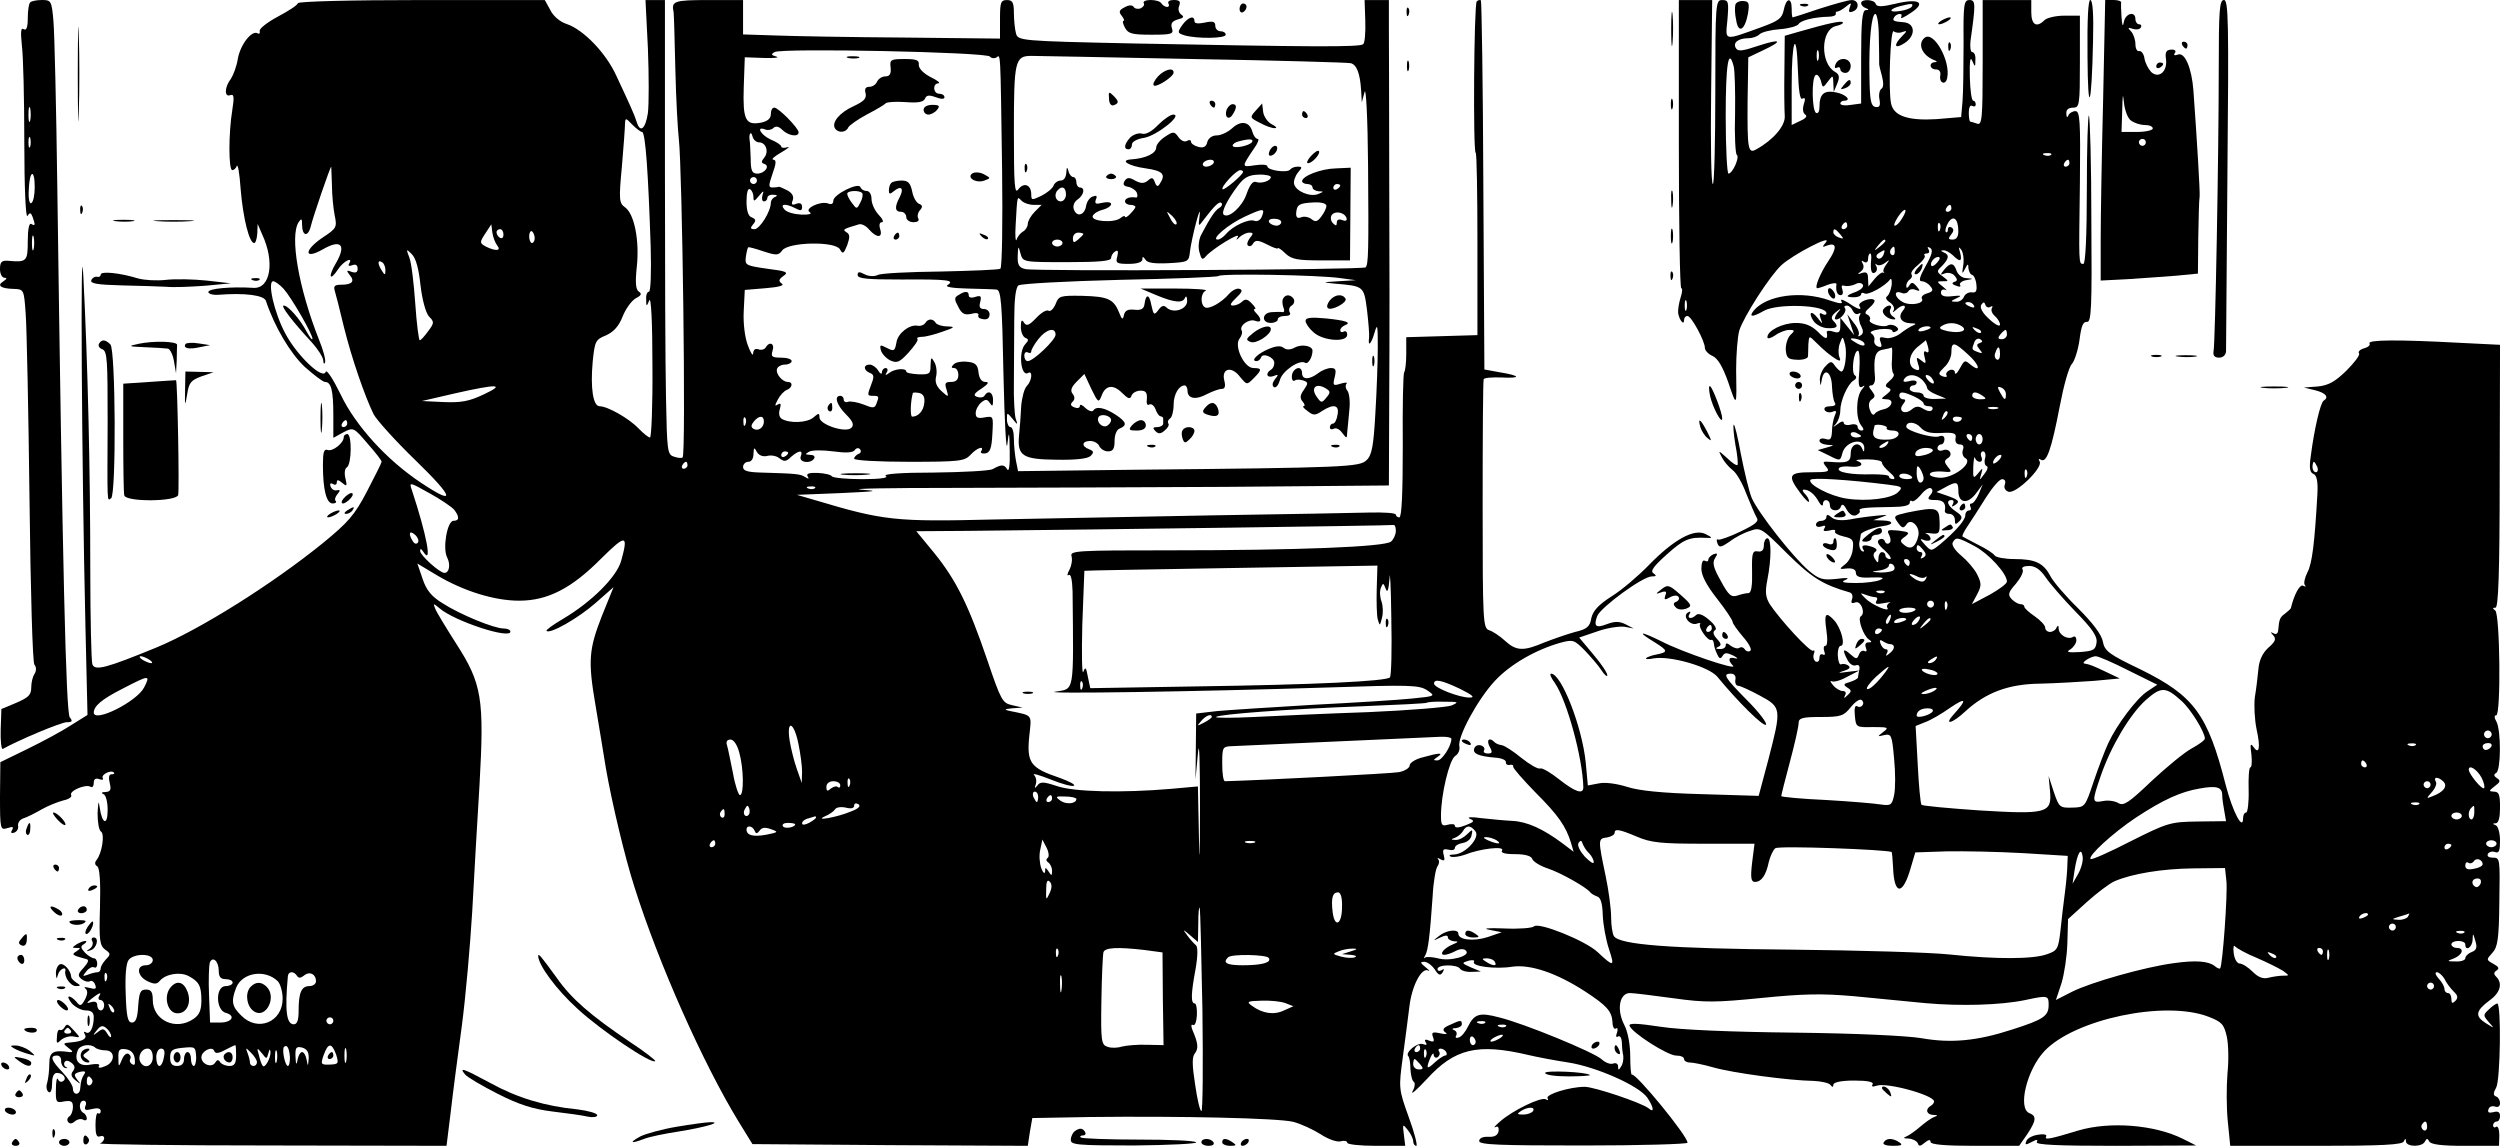 <?xml version="1.0" standalone="no"?>
<!DOCTYPE svg PUBLIC "-//W3C//DTD SVG 20010904//EN"
 "http://www.w3.org/TR/2001/REC-SVG-20010904/DTD/svg10.dtd">
<svg version="1.0" xmlns="http://www.w3.org/2000/svg"
 width="720pt" height="330pt" viewBox="0 0 720 330"
 preserveAspectRatio="xMidYMid meet">

<g transform="translate(0,330) scale(0.1,-0.1)"
fill="#000000" stroke="none">
<path d="M87 3293 c-4 -3 -7 -24 -7 -45 0 -27 -4 -37 -12 -32 -8 5 -9 -7 -5
-47 4 -30 7 -155 7 -279 0 -127 4 -219 9 -212 7 11 10 10 15 -3 8 -23 8 -27
-4 -20 -6 4 -10 -15 -10 -49 0 -59 -3 -62 -57 -57 -18 1 -23 -3 -23 -24 0 -14
6 -25 13 -25 8 0 7 -3 -3 -10 -20 -12 -8 -21 28 -22 31 -1 31 -1 36 -72 3 -39
8 -280 11 -535 3 -266 9 -469 14 -475 6 -7 6 -17 1 -26 -6 -8 -10 -26 -10 -40
0 -21 -8 -29 -43 -44 l-43 -18 -2 -59 c-1 -33 2 -58 6 -56 44 25 168 77 184
77 16 0 18 3 9 14 -11 13 -21 439 -36 1531 -3 226 -8 438 -11 473 -5 60 -7 62
-33 62 -15 0 -31 -3 -34 -7z m0 -340 c-3 -10 -5 -2 -5 17 0 19 2 27 5 18 2
-10 2 -26 0 -35z m0 -75 c-3 -7 -5 -2 -5 12 0 14 2 19 5 13 2 -7 2 -19 0 -25z
m13 -117 c0 -22 -4 -43 -10 -46 -5 -3 -9 12 -7 40 2 55 17 60 17 6z m-3 -178
c-3 -10 -5 -2 -5 17 0 19 2 27 5 18 2 -10 2 -26 0 -35z"/>
<path d="M224 3085 c0 -121 2 -169 3 -107 2 62 2 161 0 220 -1 59 -3 8 -3
-113z"/>
<path d="M858 3291 c-1 -6 -28 -23 -58 -39 -30 -16 -54 -35 -52 -41 1 -7 -1
-10 -6 -7 -17 10 -50 -33 -57 -73 -3 -21 -13 -47 -20 -58 -19 -24 -19 -54 -2
-47 11 4 12 -5 6 -43 -11 -67 -11 -173 0 -173 5 0 11 6 13 12 3 7 8 -22 11
-66 7 -85 25 -156 39 -156 4 0 8 12 9 28 l1 27 13 -30 c37 -79 24 -157 -25
-154 -66 4 -130 -2 -130 -12 0 -5 12 -9 28 -8 78 6 133 -1 138 -18 25 -75 70
-150 111 -189 27 -24 53 -44 59 -44 18 0 24 -25 24 -96 l0 -65 29 16 c29 15
30 14 70 -33 23 -26 41 -49 40 -52 0 -3 -19 -41 -42 -85 -36 -69 -54 -89 -127
-149 -147 -119 -354 -249 -480 -301 -144 -59 -177 -68 -184 -48 -3 8 -6 132
-6 276 0 281 -7 585 -20 842 -9 171 -5 -531 6 -1007 l6 -257 -48 -30 c-26 -17
-82 -47 -125 -68 l-78 -38 -1 -98 c0 -96 1 -98 21 -92 16 5 19 4 14 -5 -5 -8
-3 -11 6 -8 8 3 13 12 11 20 -1 9 6 18 15 21 10 3 34 15 53 26 19 11 48 22 63
26 15 3 25 10 22 15 -7 12 42 33 56 24 5 -3 9 2 9 11 0 11 5 15 16 11 8 -3 13
-2 10 3 -6 10 24 25 32 16 3 -3 0 -5 -7 -5 -7 0 -9 -9 -5 -25 5 -20 2 -25 -12
-26 -11 0 -14 -3 -6 -6 7 -3 12 -22 12 -46 0 -46 -16 -41 -23 8 -3 22 -4 17
-6 -17 0 -26 4 -50 10 -53 11 -7 3 -62 -13 -82 -6 -7 -5 -14 2 -18 7 -4 10
-45 8 -117 -3 -96 -1 -111 15 -123 16 -11 16 -14 2 -28 -8 -9 -15 -20 -15 -26
0 -6 -4 -11 -9 -11 -5 0 -18 -3 -28 -7 -16 -6 -16 -5 -4 10 7 9 17 14 22 11 5
-3 9 2 9 10 0 9 -4 16 -9 16 -5 0 -17 7 -26 16 -13 14 -14 19 -3 25 7 5 9 9 3
9 -5 0 -17 -5 -25 -10 -13 -9 -13 -10 0 -10 13 0 13 -1 0 -10 -15 -9 -13 -11
28 -22 9 -2 7 -9 -7 -25 -17 -18 -18 -23 -6 -33 8 -6 18 -9 24 -6 5 3 12 -1
15 -10 5 -12 1 -14 -17 -9 -12 3 -17 3 -11 -2 7 -6 7 -15 -1 -31 -11 -20 -14
-21 -25 -7 -7 8 -16 15 -21 15 -5 0 -1 -9 8 -20 10 -11 28 -20 40 -20 16 0 23
-6 23 -19 0 -30 -11 -52 -23 -44 -5 3 -7 1 -3 -5 8 -13 -5 -21 -39 -24 -24 -2
-25 -3 -8 -16 14 -10 14 -13 3 -12 -48 7 -58 0 -58 -34 0 -19 -3 -43 -6 -54
-4 -11 -2 -23 4 -27 6 -4 10 6 10 24 0 20 5 31 14 31 18 0 30 -17 17 -24 -5
-4 -12 0 -14 6 -3 7 -6 -6 -6 -28 -1 -39 1 -41 24 -36 20 3 25 0 25 -16 0 -12
-5 -24 -10 -27 -6 -4 -8 -11 -4 -16 4 -6 11 -6 19 1 8 7 19 9 25 5 5 -3 10 -2
10 4 0 5 -4 13 -10 16 -14 8 -13 35 1 35 6 0 9 -7 5 -15 -4 -12 0 -14 19 -9
16 4 25 2 25 -6 0 -6 -3 -9 -8 -6 -4 2 -7 -13 -7 -34 0 -26 3 -36 12 -33 7 3
13 1 13 -5 0 -6 -6 -13 -12 -15 -7 -3 215 -6 493 -6 l505 -1 12 97 c6 54 21
166 32 248 11 83 24 231 30 330 5 99 15 263 21 365 14 248 7 291 -67 406 -30
47 -58 93 -61 102 -6 15 -5 15 13 0 43 -37 204 -90 204 -67 0 5 -9 9 -20 9
-27 0 -125 40 -176 73 -31 19 -46 37 -57 70 l-15 44 55 -33 c77 -46 166 -74
238 -74 82 0 151 35 237 122 71 70 78 69 57 -7 -13 -47 -86 -119 -167 -167
-29 -17 -51 -33 -48 -35 10 -10 92 37 142 81 l51 45 -34 -84 c-37 -95 -40
-128 -18 -256 8 -49 22 -131 30 -182 17 -97 54 -254 82 -341 70 -222 198 -509
300 -676 l40 -65 396 -3 397 -2 6 40 7 40 166 3 c258 3 542 -3 586 -14 22 -6
57 -22 79 -36 21 -14 47 -23 57 -20 10 3 19 1 19 -4 0 -5 37 -9 83 -9 l84 0
-4 33 c-4 30 -3 31 11 13 9 -11 16 -26 16 -33 0 -7 4 -13 9 -13 4 0 -5 37 -22
83 -29 81 -29 83 -17 172 7 50 15 115 19 146 7 60 35 113 54 104 7 -4 3 1 -7
9 -16 13 -17 16 -4 16 8 0 22 -10 30 -22 11 -17 16 -19 23 -8 5 9 4 11 -3 6
-7 -4 -12 -2 -12 3 0 14 57 14 65 1 3 -5 18 -10 33 -9 l27 1 -29 12 c-27 12
-27 13 -7 19 11 3 19 2 16 -3 -8 -13 62 -22 111 -14 52 7 127 -18 210 -72 61
-40 76 -56 78 -88 0 -13 5 -22 10 -18 5 3 6 -2 3 -12 -4 -10 -3 -15 3 -11 6 3
10 -4 11 -17 0 -13 2 -30 4 -39 1 -9 -1 -23 -6 -30 -7 -12 -9 -12 -9 0 0 7 -6
11 -14 8 -8 -3 -22 2 -33 12 -21 20 -225 104 -296 121 -56 15 -71 10 -89 -26
-7 -15 -19 -30 -27 -32 -8 -3 -11 0 -7 6 3 6 0 13 -6 15 -8 3 -6 6 5 6 9 1 17
6 17 11 0 13 -3 13 -35 -2 -19 -8 -22 -14 -13 -21 9 -5 3 -7 -14 -3 -23 5 -26
3 -21 -11 5 -13 2 -15 -11 -10 -11 5 -15 3 -10 -5 5 -7 2 -9 -8 -5 -16 6 -53
-25 -42 -35 3 -3 6 -20 6 -37 1 -18 5 -34 10 -37 4 -3 3 -15 -4 -27 -6 -12 12
4 41 35 80 88 146 104 291 70 25 -6 77 -16 117 -22 82 -13 203 -67 227 -101
19 -28 21 -46 4 -31 -20 16 -157 62 -184 62 -43 0 -114 -22 -107 -33 3 -6 1
-7 -5 -3 -13 8 -96 -32 -132 -64 -14 -12 -20 -19 -13 -16 7 4 10 -1 9 -11 -2
-12 -11 -18 -29 -17 -16 1 -27 -4 -27 -12 0 -11 56 -13 300 -13 165 0 300 4
300 8 0 20 -149 201 -160 196 -3 -2 -5 22 -5 53 0 34 -7 71 -17 90 -23 44 -14
92 16 92 11 0 68 -7 126 -15 92 -13 123 -12 254 1 121 12 172 13 265 5 64 -6
157 -15 206 -20 101 -9 216 -6 288 9 65 14 67 13 67 -14 0 -32 -14 -42 -105
-71 -101 -33 -176 -40 -261 -25 -41 7 -189 14 -364 16 -185 2 -330 8 -388 17
-65 10 -92 11 -89 3 6 -20 110 -86 134 -86 13 0 23 -4 23 -10 0 -5 7 -10 17
-10 9 0 39 -6 67 -14 55 -16 219 -38 289 -39 23 -1 45 -6 49 -12 5 -7 8 -6 8
1 0 7 22 12 60 12 39 0 57 -4 53 -11 -4 -6 0 -8 11 -4 28 11 166 -27 166 -45
0 -4 -4 -10 -10 -13 -16 -10 -12 -25 8 -26 13 0 14 -2 2 -6 -8 -3 -26 -16 -40
-28 -14 -12 -32 -25 -40 -28 -10 -4 -8 -6 7 -6 12 -1 23 -7 26 -13 3 -10 7
-10 20 1 11 9 17 10 17 2 0 -7 40 -11 128 -11 l127 0 23 33 c26 39 28 53 7 61
-35 13 -8 125 43 179 87 92 347 147 472 99 39 -15 45 -22 53 -57 5 -22 6 -70
2 -107 -3 -38 -3 -99 1 -138 l7 -70 247 0 c189 0 250 3 253 13 4 9 6 9 6 0 1
-17 48 -17 55 0 5 9 7 9 12 0 4 -9 35 -13 103 -13 l98 0 1 30 c0 17 -4 28 -9
25 -5 -4 -9 -1 -9 4 0 6 5 11 10 11 6 0 10 7 10 16 0 11 -6 15 -19 11 -13 -3
-18 -1 -14 9 2 7 11 10 19 7 8 -3 14 1 14 10 0 8 -5 17 -11 19 -9 3 -9 10 0
26 12 22 15 242 3 242 -3 0 -14 -7 -24 -17 -17 -16 -17 -17 -1 -36 18 -20 18
-20 -9 -3 -31 20 -28 35 12 65 31 22 38 49 19 68 -8 8 -7 13 1 18 9 6 6 11 -9
19 -21 12 -21 12 -3 32 15 16 19 39 20 147 2 123 2 127 -18 127 -13 0 -18 4
-15 11 4 6 13 8 21 5 11 -4 14 4 14 33 0 22 -6 42 -12 44 -10 4 -10 6 0 6 8 1
12 17 12 46 0 36 -3 45 -17 45 -16 1 -16 2 2 16 16 12 17 16 6 23 -9 6 -10 11
-2 15 14 9 14 121 1 147 -7 12 -7 19 -1 19 14 0 11 293 -3 302 -8 6 -8 8 1 8
8 0 12 97 12 378 l1 379 -121 6 c-168 9 -261 9 -255 -2 3 -5 -4 -11 -15 -14
-12 -3 -19 -10 -15 -15 3 -5 -14 -27 -37 -50 -32 -31 -51 -42 -82 -45 l-40 -3
33 -8 c31 -8 40 -20 24 -30 -9 -5 -27 -81 -37 -159 -5 -35 -3 -48 8 -52 9 -4
13 -21 11 -58 -8 -141 -15 -200 -29 -226 -8 -16 -11 -32 -7 -36 4 -5 2 -5 -5
-2 -9 6 -26 -25 -35 -63 0 -3 -8 -10 -17 -17 -15 -11 -17 -15 -20 -49 -1 -9
-6 -12 -13 -8 -10 5 -10 4 -1 -6 9 -10 6 -18 -15 -36 -17 -16 -26 -37 -28 -62
-2 -20 -6 -56 -10 -79 -3 -23 -1 -65 5 -94 12 -54 7 -74 -10 -49 -8 11 -9 5
-5 -23 2 -20 1 -37 -3 -37 -4 0 -6 -29 -5 -65 1 -36 -3 -65 -7 -65 -5 0 -9 -7
-9 -16 0 -39 -30 18 -50 95 -52 204 -91 257 -245 333 -92 44 -104 53 -109 81
-4 20 -29 53 -71 95 -36 35 -72 77 -80 93 -20 38 -44 49 -104 49 -27 0 -53 5
-56 10 -4 6 -25 20 -48 31 -23 12 -44 23 -45 24 -2 2 5 16 16 32 10 15 34 52
52 81 18 28 38 52 46 52 8 0 11 -6 8 -15 -4 -9 1 -18 10 -21 21 -8 101 70 90
87 -4 8 -3 9 4 5 16 -10 30 29 54 154 11 58 26 113 35 122 8 9 18 41 22 70 5
39 10 52 21 51 13 -2 15 37 13 293 0 162 -4 298 -7 301 -3 4 -6 -91 -6 -210 0
-138 -4 -217 -10 -217 -14 0 -13 -3 -10 233 2 181 0 207 -13 207 -8 0 -18 -6
-20 -12 -3 -8 -6 -6 -6 5 -1 11 6 17 19 17 19 0 20 7 20 133 l0 132 -45 0
c-24 0 -50 -6 -57 -13 -23 -23 -38 -13 -38 23 l0 35 -70 0 -70 0 0 -181 c0
-161 -2 -180 -16 -175 -9 3 -18 6 -20 6 -2 0 -4 12 -4 26 0 14 4 23 10 19 6
-3 10 -1 10 4 0 6 -3 11 -7 11 -5 0 -9 30 -10 68 -1 45 1 61 7 47 8 -19 9 -19
9 3 1 12 -3 22 -9 22 -5 0 -7 15 -5 33 15 106 15 117 -3 117 -16 0 -18 -12
-17 -122 0 -68 -1 -144 -3 -169 l-4 -46 -71 -6 c-82 -5 -124 9 -131 46 -8 39
-2 217 8 207 4 -4 16 -6 25 -2 14 5 14 3 -1 -12 -26 -26 -22 -39 7 -20 33 21
31 57 -2 60 -30 2 -34 5 -28 14 3 6 11 10 16 10 6 0 7 -4 4 -10 -3 -5 9 0 28
13 46 30 24 43 -46 26 -38 -9 -52 -9 -55 0 -4 13 -42 15 -42 2 0 -5 6 -12 13
-14 10 -4 10 -6 0 -6 -10 -1 -13 -35 -13 -135 l0 -134 -30 -4 c-16 -3 -30 -1
-30 4 0 4 5 8 10 8 24 0 7 18 -22 24 -35 7 -48 -4 -48 -42 0 -13 -4 -20 -10
-17 -12 8 -13 102 -1 109 5 3 11 -4 15 -16 5 -22 6 -22 20 -3 15 20 15 19 16
-5 l1 -25 10 24 c8 19 6 27 -6 34 -43 24 -42 121 2 132 14 3 23 8 20 11 -5 5
-42 -3 -129 -28 l-38 -11 -1 -101 c-1 -56 0 -114 1 -130 2 -28 -33 -69 -82
-96 -24 -14 -26 1 -25 141 l2 124 42 20 c60 28 53 35 -14 13 -45 -15 -58 -17
-64 -6 -9 15 7 28 36 28 12 0 26 5 32 11 7 7 33 13 59 15 26 2 51 9 54 15 7
11 46 20 87 21 12 0 21 4 20 8 -1 4 1 7 4 7 3 -1 14 5 24 13 17 14 18 13 12
-2 -4 -12 -2 -15 9 -11 20 7 18 33 -3 33 -10 0 -52 -12 -93 -25 -41 -14 -76
-25 -77 -25 -2 0 -3 11 -3 25 0 34 -16 32 -23 -4 -5 -24 -15 -31 -64 -49 -111
-40 -104 -41 -98 22 4 51 3 56 -15 56 -19 0 -20 -7 -20 -265 0 -146 -3 -265
-7 -265 -5 0 -7 119 -5 265 l3 265 -48 0 -48 0 0 -415 c0 -228 3 -415 7 -415
4 0 3 -12 -2 -27 -5 -16 -8 -36 -7 -45 4 -21 17 -36 17 -20 0 7 4 12 10 12 11
0 50 -72 50 -92 0 -7 10 -18 22 -23 15 -7 29 -30 45 -75 25 -74 25 -74 23 35
0 44 4 95 9 113 12 39 88 158 122 189 33 30 146 89 128 66 -12 -15 -12 -16 3
-10 28 10 29 -7 4 -44 -23 -34 -42 -79 -32 -79 2 0 16 4 30 10 14 5 25 6 25 2
-3 -19 2 -32 12 -32 6 0 8 7 5 16 -4 10 -2 14 6 11 7 -2 21 0 30 4 10 6 19 5
23 -1 3 -6 -5 -14 -19 -20 -31 -11 -33 -16 -6 -16 11 0 20 4 20 9 0 4 4 5 10
2 10 -6 59 21 73 40 4 5 6 -1 5 -15 -2 -14 -7 -28 -13 -33 -6 -4 -3 -11 8 -18
9 -6 14 -16 11 -22 -5 -8 -3 -8 7 1 18 17 34 15 19 -3 -15 -18 -5 -35 23 -36
15 0 17 -2 7 -6 -8 -3 -25 -14 -38 -24 -12 -9 -31 -15 -42 -12 -16 4 -19 2
-14 -12 5 -13 3 -16 -7 -13 -8 3 -13 11 -11 18 2 7 -2 16 -9 20 -6 4 5 9 25
12 20 2 36 0 36 -5 0 -4 5 -5 11 -1 8 4 7 9 -2 15 -7 4 -17 5 -22 2 -13 -8
-59 6 -52 16 3 5 -1 12 -7 15 -9 3 -7 9 6 20 11 9 17 19 14 22 -10 9 -49 -6
-43 -17 9 -14 -3 -11 -32 9 -15 9 -24 12 -20 5 6 -9 -4 -8 -34 2 -81 29 -181
15 -218 -29 -16 -20 -4 -20 29 -1 39 22 180 17 180 -7 0 -5 -5 -6 -12 -2 -8 5
-9 1 -5 -12 7 -19 7 -19 -8 0 -19 25 -29 16 -11 -10 8 -10 26 -19 40 -19 28
-1 32 5 16 21 -8 8 -5 15 7 25 16 13 17 12 4 -3 -7 -10 -9 -18 -3 -18 14 0 33
25 25 33 -3 4 -1 7 6 7 6 0 14 -7 17 -15 4 -8 11 -12 17 -8 6 3 7 1 3 -5 -4
-6 -2 -20 4 -31 7 -14 7 -22 -2 -27 -6 -4 -8 -3 -5 2 3 5 -3 21 -14 34 l-19
25 10 -30 10 -30 -20 25 -20 25 0 -23 c0 -19 -4 -22 -20 -17 -11 4 -20 3 -19
-2 4 -22 -3 -22 -26 2 -19 18 -37 25 -63 25 -38 0 -82 -22 -82 -41 0 -6 10 -3
22 5 12 9 31 16 41 16 16 0 17 -2 3 -15 -8 -8 -14 -28 -13 -43 2 -23 7 -27 33
-28 17 -1 31 4 31 10 0 6 1 22 1 35 2 25 2 25 22 5 23 -23 40 -37 59 -49 11
-6 13 -4 8 8 -3 9 -3 27 2 39 8 21 8 21 15 -5 6 -27 -1 -77 -11 -77 -3 0 -11
7 -18 16 -10 15 -13 15 -28 -1 -9 -9 -16 -26 -16 -38 2 -21 2 -21 6 1 7 35 28
20 29 -20 1 -20 4 -41 8 -47 5 -7 -1 -11 -14 -11 -12 0 -18 -4 -15 -11 4 -6
14 -8 22 -5 12 5 13 2 7 -11 -4 -10 -8 -30 -8 -45 -1 -22 -5 -27 -18 -22 -10
3 -18 1 -18 -5 0 -6 10 -11 23 -12 21 -1 21 -1 -3 -8 l-25 -7 33 -16 c31 -16
32 -16 38 7 9 36 66 47 63 12 0 -9 -2 -9 -6 1 -9 22 -33 13 -33 -13 0 -26 -9
-29 -60 -25 -21 2 -22 0 -11 -14 12 -14 8 -16 -43 -16 -65 0 -69 -9 -31 -60
14 -19 25 -29 25 -24 0 6 -5 15 -12 22 -7 7 -8 12 -3 12 15 0 31 -13 43 -35 6
-11 12 -14 12 -7 0 17 20 15 20 -3 0 -18 27 -20 32 -3 3 8 9 5 16 -9 8 -14 18
-20 27 -17 8 4 13 9 11 13 -5 8 15 10 92 11 32 0 52 4 52 12 0 6 3 8 6 5 4 -3
15 5 26 18 11 14 24 22 29 19 6 -4 6 -11 -2 -20 -9 -11 -7 -14 15 -14 23 0 31
-9 27 -32 0 -5 6 -8 14 -8 8 0 15 -8 15 -17 0 -14 2 -15 13 -4 10 10 8 16 -10
28 -24 16 -30 33 -12 33 5 0 7 -5 3 -12 -4 -7 -3 -8 4 -4 18 11 15 16 -19 28
l-32 11 24 13 c34 19 39 17 39 -10 0 -35 26 -39 50 -8 l20 27 -11 -27 c-7 -16
-16 -28 -21 -28 -5 0 -6 -4 -3 -10 3 -5 1 -10 -4 -10 -6 0 -11 -6 -11 -14 0
-14 -28 -46 -72 -83 -26 -21 -26 -21 -44 -2 -16 18 -16 19 -1 13 9 -3 17 -1
17 4 0 6 -6 13 -12 15 -7 2 -1 3 13 1 24 -3 26 0 25 34 -1 41 -8 43 -93 26
-39 -9 -41 -10 -27 -29 12 -17 16 -17 24 -6 12 21 40 -4 35 -31 -7 -33 -22
-43 -40 -28 -14 11 -14 14 2 25 14 11 12 13 -19 17 -32 3 -35 2 -27 -13 5 -11
5 -20 0 -23 -5 -4 -11 -1 -13 6 -2 6 -10 8 -16 4 -8 -5 -3 -15 16 -31 15 -14
21 -25 15 -25 -7 0 -13 5 -13 10 0 6 -4 10 -10 10 -5 0 -10 -8 -10 -17 0 -15
-2 -16 -10 -3 -6 9 -5 17 1 21 6 4 4 9 -6 13 -25 9 -37 7 -29 -6 4 -6 3 -8 -4
-5 -5 4 -9 15 -7 25 2 9 4 20 4 23 1 7 36 20 64 24 31 4 32 15 1 16 l-29 1 25
9 c20 7 17 7 -15 4 -22 -2 -57 -7 -78 -11 -24 -4 -43 -2 -52 6 -10 9 -15 9
-15 1 0 -6 -7 -11 -15 -11 -8 0 -15 -5 -15 -11 0 -6 7 -8 16 -5 10 4 13 2 8
-6 -5 -7 0 -9 14 -6 12 4 20 2 17 -2 -3 -5 8 -11 25 -15 26 -6 29 -10 26 -36
-1 -16 -11 -36 -22 -44 -18 -14 -18 -15 6 -12 16 1 25 -3 25 -13 0 -11 12 -15
45 -13 33 1 39 -1 25 -7 -11 -5 -42 -9 -70 -9 -37 0 -45 3 -30 9 13 6 5 7 -25
3 -40 -4 -50 -2 -80 23 -46 39 -147 168 -165 210 -8 19 -21 75 -31 125 -9 49
-18 88 -21 86 -2 -3 0 -29 5 -58 6 -30 8 -56 6 -58 -2 -3 -16 6 -30 20 -26 23
-26 23 -15 2 6 -12 20 -28 30 -36 11 -7 29 -38 40 -68 12 -29 25 -61 30 -69 8
-11 -3 -20 -47 -41 -31 -15 -60 -25 -64 -23 -4 3 -5 -2 -2 -10 5 -14 10 -13
35 4 15 12 42 26 59 31 30 11 33 9 107 -65 71 -70 103 -90 180 -112 7 -2 10
-10 7 -19 -4 -11 -2 -14 9 -10 16 7 31 -31 16 -40 -10 -7 8 -57 24 -67 9 -6 8
-8 -2 -8 -8 0 -11 -6 -7 -16 3 -8 2 -12 -4 -9 -6 3 -13 -1 -16 -10 -6 -14 -8
-14 -25 1 -21 19 -24 13 -8 -17 6 -11 16 -18 24 -15 8 3 12 -2 10 -12 -2 -9
-4 -20 -4 -23 -1 -4 -11 -9 -23 -13 -19 -5 -20 -8 -8 -16 13 -8 13 -11 1 -22
-10 -10 -12 -10 -7 0 4 7 1 12 -7 12 -8 0 -21 8 -28 17 -8 9 -9 14 -4 11 6 -3
26 2 45 13 l35 18 -35 -4 c-27 -4 -29 -3 -10 3 17 5 21 10 12 16 -6 4 -15 5
-19 3 -5 -3 -9 8 -10 24 -1 16 3 29 8 29 15 0 2 50 -18 73 -25 27 -30 21 -23
-28 4 -27 3 -45 -3 -45 -5 0 -6 -7 -3 -16 3 -8 2 -12 -4 -9 -6 3 -10 -1 -10
-10 0 -9 -5 -13 -11 -10 -6 4 -8 14 -5 22 3 8 2 12 -2 9 -9 -5 -95 89 -125
134 -12 20 -14 35 -7 70 12 61 12 120 0 120 -5 0 -10 -9 -10 -20 0 -14 -6 -20
-17 -18 -16 3 -18 -5 -17 -58 1 -39 -2 -61 -10 -62 -6 0 -21 -3 -32 -7 -18 -6
-26 1 -48 42 -21 37 -25 52 -17 65 9 14 8 16 -4 12 -8 -4 -15 -10 -15 -16 0
-5 -4 -6 -10 -3 -6 4 -10 -6 -10 -23 0 -19 15 -48 45 -86 25 -32 45 -62 45
-67 0 -5 14 -24 30 -43 17 -19 26 -37 21 -40 -5 -4 -12 -2 -16 4 -4 6 -11 8
-16 4 -5 -3 -16 0 -24 6 -11 9 -15 9 -15 1 0 -6 -8 -11 -17 -10 -12 0 -13 2
-5 6 10 4 10 9 -3 23 -11 12 -13 20 -6 25 7 3 0 16 -17 30 -17 15 -31 20 -37
14 -13 -13 -28 -11 -19 3 4 7 3 8 -5 4 -17 -11 7 -39 26 -32 8 3 12 2 9 -2 -5
-9 22 -48 32 -45 4 2 7 -3 8 -10 0 -6 4 -20 9 -30 6 -14 10 -16 16 -6 6 10 12
10 31 1 13 -7 15 -10 6 -8 -20 6 -23 -5 -7 -21 16 -16 -147 39 -208 71 -61 30
-70 28 -17 -4 38 -24 39 -28 4 -35 -12 -2 -25 -7 -29 -10 -3 -4 7 -4 22 -1 48
8 159 -24 183 -53 59 -72 133 -145 140 -138 4 4 -20 36 -54 70 -65 66 -72 77
-47 77 10 0 15 -7 13 -17 -2 -10 2 -18 8 -18 6 0 34 -13 62 -28 63 -34 63 -37
25 -184 l-28 -105 -165 5 c-113 3 -181 10 -214 21 -29 9 -63 14 -81 10 l-32
-6 -6 65 c-10 103 -70 257 -100 257 -5 0 0 -12 11 -27 35 -51 80 -216 82 -300
0 -22 -23 -14 -69 22 -25 20 -49 34 -55 32 -6 -3 -30 11 -54 30 -23 19 -49 36
-57 37 -8 1 -18 5 -21 9 -15 15 -24 6 -14 -13 9 -16 8 -20 -5 -20 -9 0 -14 4
-11 9 3 5 0 11 -8 14 -8 3 -17 0 -20 -8 -6 -15 12 -23 61 -27 17 -1 31 -7 30
-13 -1 -5 4 -9 10 -8 7 2 12 0 11 -5 -1 -4 28 -37 64 -74 65 -65 88 -97 103
-147 l7 -24 -33 25 c-55 41 -101 62 -144 64 -22 1 -62 5 -90 8 -27 4 -42 3
-32 -2 15 -6 13 -9 -13 -19 -18 -7 -30 -8 -30 -1 0 5 -9 6 -20 3 -17 -5 -20
-2 -20 26 0 61 24 161 41 172 9 5 14 18 12 27 -7 26 53 137 103 190 44 47 117
89 188 109 37 10 40 8 70 -22 17 -18 39 -43 48 -57 9 -14 17 -20 17 -15 1 6
-17 33 -40 60 l-41 49 53 18 c28 10 63 15 78 13 l26 -5 -23 12 c-18 9 -31 9
-53 1 -33 -13 -40 -7 -29 23 10 25 131 114 157 114 13 0 15 2 5 9 -10 6 0 20
38 54 49 44 65 51 115 48 18 -1 17 1 -3 11 -33 17 -93 -17 -163 -89 -30 -31
-78 -72 -107 -90 -39 -25 -54 -42 -59 -63 -4 -25 -13 -32 -47 -40 -22 -6 -62
-20 -88 -30 -61 -26 -81 -25 -114 5 -14 13 -35 27 -45 30 -18 6 -19 22 -19
361 0 195 1 357 3 362 1 4 24 6 51 5 58 -3 56 5 -5 15 l-44 8 -3 529 c-1 291
-5 531 -7 534 -3 2 -8 1 -12 -3 -8 -8 -11 -436 -3 -436 3 0 5 -118 5 -263 l0
-262 -102 -3 -103 -3 0 -48 c0 -26 -3 -50 -6 -53 -3 -4 -5 -99 -4 -212 0 -136
-3 -206 -10 -206 -5 0 -10 4 -10 8 0 5 -35 7 -77 6 -43 -1 -244 -5 -448 -8
-203 -4 -489 -9 -635 -12 -282 -7 -316 -3 -510 55 l-55 16 125 5 c106 5 115 6
60 10 -36 3 81 5 260 5 179 0 535 2 793 3 l467 4 1 261 c1 144 1 422 0 617 0
195 -1 392 -1 438 l0 82 -35 0 -35 0 2 -59 c1 -33 -1 -64 -6 -68 -8 -9 -147
-8 -663 2 -327 7 -331 8 -337 29 -3 11 -6 38 -6 59 0 30 -4 37 -20 37 -18 0
-20 -7 -20 -55 l0 -56 -277 3 c-153 1 -320 4 -370 6 l-93 3 0 50 0 49 -100 0
c-99 0 -107 -3 -100 -35 1 -5 3 -79 5 -165 2 -85 7 -175 10 -200 10 -85 21
-908 11 -917 -2 -3 -14 -2 -25 2 -19 6 -20 15 -23 173 -2 92 -3 386 -3 654 l0
488 -28 0 -28 0 7 -140 c3 -77 3 -160 0 -185 -7 -46 -22 -59 -32 -27 -6 20
-21 53 -59 134 -30 66 -95 133 -143 149 -19 6 -39 23 -47 40 l-16 29 -353 0
c-211 0 -356 -4 -358 -9z m4648 -10 c-3 -5 -19 -11 -36 -13 -33 -5 -29 7 5 15
32 8 36 7 31 -2z m-95 -88 c1 -38 1 -71 1 -74 -1 -4 3 -21 8 -38 5 -20 5 -33
-2 -37 -5 -4 -8 -17 -5 -31 3 -18 0 -23 -12 -21 -13 3 -16 19 -17 88 -2 103 6
180 17 180 5 0 10 -30 10 -67z m-220 -177 c8 4 9 -1 4 -16 -4 -13 -3 -25 4
-30 7 -4 2 -11 -14 -18 l-25 -12 0 114 c0 133 14 166 18 42 2 -58 6 -85 13
-80z m-2340 121 c4 -5 12 -6 18 -3 13 9 12 32 17 -321 2 -155 0 -284 -5 -287
-5 -3 -82 -6 -172 -8 -90 -1 -172 -5 -181 -10 -11 -5 -26 -4 -38 2 -15 8 -20
8 -20 -2 0 -11 29 -13 128 -13 132 1 153 -2 131 -16 -9 -5 13 -9 56 -10 39 -1
77 -2 85 -3 13 -1 16 -38 20 -246 3 -135 8 -225 11 -200 5 42 6 40 7 -20 1
-39 -2 -60 -7 -52 -9 15 -17 15 -42 1 -9 -5 -86 -9 -170 -10 -95 0 -147 -4
-138 -10 9 -5 -15 -9 -68 -9 -45 0 -84 4 -87 8 -3 5 -21 9 -41 10 -24 1 -34
-2 -29 -10 5 -8 3 -8 -7 -2 -14 9 -24 10 -126 13 -40 1 -53 5 -53 16 0 8 7 15
15 15 9 0 15 9 15 23 1 19 2 20 10 5 6 -10 18 -14 30 -11 11 3 27 0 35 -7 13
-10 19 -10 33 4 23 20 36 21 28 1 -6 -17 29 -22 39 -5 3 6 -2 10 -12 10 -15 1
-15 2 -3 9 8 5 40 5 70 1 36 -5 57 -4 62 4 4 6 11 7 15 2 4 -5 2 -11 -4 -13
-7 -3 -13 -9 -13 -14 0 -5 69 -9 158 -9 146 0 160 2 177 20 18 20 41 28 31 11
-4 -5 2 -8 11 -7 14 2 19 14 21 56 3 52 3 52 -22 48 -20 -4 -26 -1 -26 12 0
10 7 23 16 31 13 10 17 10 25 -2 7 -11 9 -9 9 9 0 22 -14 30 -25 12 -3 -5 -13
-6 -21 -3 -12 4 -9 10 13 24 19 13 23 19 11 19 -11 0 -18 10 -20 28 -2 21 -9
28 -32 30 -16 2 -33 -1 -39 -7 -8 -8 -8 -11 1 -11 7 0 12 -9 12 -20 0 -14 -7
-20 -21 -20 -17 0 -19 -4 -13 -22 7 -23 6 -23 -15 -4 -14 13 -19 26 -15 42 3
12 1 31 -5 41 -9 16 -10 15 -11 -9 0 -25 -3 -27 -35 -26 -19 1 -35 4 -35 8 0
11 -34 8 -49 -4 -11 -8 -13 -8 -7 2 4 6 2 12 -3 12 -6 0 -11 -6 -11 -12 0 -7
-5 -5 -11 5 -5 9 -17 17 -24 17 -19 0 -19 -16 0 -24 12 -4 13 -11 5 -31 -13
-34 -13 -35 5 -35 17 0 17 -2 9 -23 -5 -13 -10 -13 -37 -2 -18 7 -38 10 -44 8
-7 -3 -13 0 -13 6 0 6 -4 11 -10 11 -19 0 -10 -27 17 -54 20 -20 23 -30 15
-38 -16 -16 -92 9 -92 30 0 13 -2 13 -17 0 -18 -16 -69 -18 -92 -4 -7 5 -9 16
-5 28 4 15 3 18 -6 13 -9 -6 -9 -3 0 14 6 12 18 25 26 28 16 6 19 23 3 23 -16
0 -36 24 -31 38 2 6 12 12 23 12 10 0 19 5 19 10 0 6 -14 10 -31 10 -26 0 -29
3 -24 20 7 21 -9 28 -20 9 -4 -6 -13 -8 -21 -5 -9 3 -14 -1 -15 -12 0 -9 -7 1
-15 23 -9 23 -14 65 -12 100 l3 60 60 5 c38 3 55 8 47 13 -10 7 -10 12 4 22
16 11 10 14 -46 21 -62 9 -65 10 -62 34 2 14 5 26 7 28 1 1 21 -4 44 -12 37
-12 43 -12 54 3 18 24 152 27 166 3 8 -15 11 -13 21 12 8 23 8 31 -2 37 -12 8
-11 9 36 23 7 2 20 -4 29 -15 22 -25 40 -25 32 1 -4 12 -2 20 5 20 6 0 2 10
-10 22 -11 12 -20 32 -20 45 0 13 -6 23 -14 23 -8 0 -16 5 -18 11 -5 15 -78
-21 -78 -39 0 -9 -6 -12 -15 -8 -22 8 -70 -15 -53 -25 8 -5 -2 -8 -25 -7 -20
1 -42 7 -48 15 -14 16 3 18 32 3 15 -8 19 -7 19 4 0 10 -6 13 -17 9 -12 -5
-15 -2 -10 10 4 11 -1 21 -16 29 -12 6 -23 11 -24 10 -2 -1 -10 -2 -18 -2 -12
0 -12 5 0 40 11 30 11 40 2 40 -7 1 4 10 23 21 19 11 27 18 18 15 -10 -3 -18
-2 -18 2 0 4 -13 13 -30 20 -29 13 -44 40 -16 29 7 -3 18 -1 23 4 7 7 16 5 26
-5 17 -17 47 -22 47 -7 0 12 -58 71 -70 71 -6 0 -10 -8 -10 -19 0 -12 -9 -20
-27 -24 -46 -9 -54 7 -51 102 l3 86 55 -2 c30 -1 46 1 36 4 -15 4 -16 7 -5 13
19 12 612 0 620 -13z m2386 -9 c-3 -7 -5 -2 -5 12 0 14 2 19 5 13 2 -7 2 -19
0 -25z m-1802 2 c242 -4 447 -10 455 -12 17 -4 27 -29 30 -78 l2 -35 8 30 c4
17 9 -75 10 -210 2 -248 1 -287 -7 -295 -7 -7 -952 -12 -980 -5 -18 4 -23 12
-22 38 1 30 2 30 8 7 7 -25 7 -25 134 -25 92 0 127 3 127 12 0 6 5 15 12 19 8
5 9 0 6 -14 -6 -20 -2 -22 33 -22 24 0 39 5 39 13 0 9 2 9 9 -1 5 -9 26 -12
66 -10 57 3 59 4 62 33 2 17 10 55 18 85 8 30 12 39 10 20 -4 -33 -4 -34 10
-15 33 43 47 57 53 50 3 -3 1 -10 -7 -14 -12 -8 -24 -25 -52 -78 -6 -12 -9
-33 -5 -48 6 -23 9 -25 19 -13 18 21 101 72 92 56 -6 -10 -5 -11 6 0 7 6 19
12 27 12 12 0 12 -3 2 -15 -7 -9 -10 -19 -6 -22 4 -4 11 -2 15 6 7 10 14 10
40 -3 17 -9 31 -14 31 -11 0 3 10 -3 22 -15 18 -17 35 -20 104 -20 l82 0 1
133 1 134 -43 -2 c-43 -1 -97 -22 -97 -37 0 -4 7 -8 15 -8 8 0 15 -4 15 -10 0
-5 8 -10 18 -11 15 0 15 -1 -2 -8 -23 -9 -64 8 -69 29 -2 8 3 23 11 33 13 15
13 17 -1 17 -9 0 -18 -4 -21 -8 -7 -11 -66 -3 -66 9 0 5 -16 6 -36 3 -39 -6
-39 -6 -2 49 11 15 15 27 10 27 -5 0 -12 9 -15 20 -8 30 -33 34 -58 11 -13
-12 -33 -21 -45 -21 -13 0 -24 -8 -27 -19 -3 -14 -11 -18 -26 -14 -12 3 -21
10 -21 15 0 5 -5 6 -12 2 -6 -4 -17 1 -24 11 -12 17 -15 17 -39 1 -14 -9 -25
-23 -25 -30 0 -18 -30 -32 -71 -35 -36 -2 -10 -19 41 -26 49 -7 58 -17 41 -43
-6 -11 -10 -10 -15 3 -5 14 -9 15 -20 5 -11 -9 -20 -9 -37 0 -17 10 -23 9 -30
-1 -6 -10 -3 -15 10 -17 11 -2 22 -10 25 -17 3 -8 2 -14 -2 -14 -18 3 -32 -2
-32 -11 0 -5 7 -10 15 -10 8 0 15 -3 15 -6 0 -3 -7 -12 -15 -20 -8 -9 -15 -12
-15 -8 0 3 -6 2 -13 -4 -18 -15 -86 -10 -80 6 3 7 16 15 29 18 13 3 24 11 24
16 0 6 -11 7 -25 4 -19 -5 -23 -3 -19 9 5 11 2 13 -9 9 -9 -3 -17 -15 -19 -27
-4 -26 -26 -34 -35 -11 -4 10 0 22 10 29 19 13 23 35 7 35 -5 0 -10 7 -10 15
0 8 -4 15 -9 15 -5 0 -12 8 -14 18 -4 13 -5 11 -6 -5 -1 -14 -7 -23 -16 -23
-9 0 -18 -7 -21 -15 -3 -8 -19 -21 -35 -29 -27 -13 -29 -13 -29 4 0 28 -21 36
-37 15 -11 -16 -13 9 -13 169 0 200 3 215 50 215 14 0 223 -4 465 -9z m1558
-21 c3 -11 5 -72 4 -135 -2 -64 1 -118 5 -120 9 -6 -12 -54 -24 -54 -4 0 -8
74 -8 165 0 149 8 201 23 144z m-3144 -189 c10 0 18 -119 25 -332 2 -73 0
-128 -5 -128 -5 0 -9 -10 -8 -22 0 -22 1 -22 9 -3 5 12 9 -62 9 -187 1 -115
-3 -208 -7 -208 -5 0 -19 12 -33 26 -26 28 -89 64 -112 64 -19 0 -27 52 -20
129 6 58 8 63 38 75 22 10 37 26 48 54 9 23 26 46 38 53 16 8 18 13 9 19 -9 6
-11 25 -6 72 8 75 -7 152 -34 171 -17 12 -18 22 -9 117 5 58 9 113 9 124 1 17
2 17 21 -3 11 -11 24 -21 28 -21z m337 -30 c20 0 29 -27 15 -44 -9 -11 -9 -15
0 -18 18 -6 1 -28 -20 -28 -15 0 -19 8 -19 44 -1 24 -2 48 -3 52 -3 19 4 28 8
12 2 -10 11 -18 19 -18z m1420 1 c-7 -11 -56 -21 -56 -10 0 4 8 10 18 12 30 8
43 7 38 -2z m2301 -37 c-3 -3 -12 -4 -19 -1 -8 3 -5 6 6 6 11 1 17 -2 13 -5z
m-2412 -24 c-3 -5 -13 -10 -21 -10 -8 0 -12 5 -9 10 3 6 13 10 21 10 8 0 12
-4 9 -10z m2465 0 c0 -5 -5 -10 -11 -10 -5 0 -7 5 -4 10 3 6 8 10 11 10 2 0 4
-4 4 -10z m-5004 -63 c0 -28 4 -68 8 -88 7 -33 5 -37 -33 -62 -56 -37 -57 -67
-1 -35 52 30 68 13 38 -39 -24 -40 -19 -56 6 -18 15 23 45 38 31 15 -3 -6 1
-7 9 -4 10 4 16 1 16 -10 0 -10 -5 -13 -17 -9 -15 6 -16 4 -6 -9 16 -18 7 -28
-24 -28 -19 0 -23 -4 -19 -17 3 -10 15 -56 26 -103 23 -93 61 -202 86 -253 9
-17 64 -78 122 -134 111 -108 116 -131 14 -63 -99 66 -188 164 -231 254 -21
43 -40 73 -43 65 -8 -24 -82 46 -116 110 -32 59 -53 151 -35 151 5 0 19 -10
30 -22 23 -26 83 -130 83 -144 -1 -5 -8 5 -17 21 -19 36 -53 75 -66 75 -10 0
27 -48 81 -106 17 -19 32 -42 33 -52 0 -9 3 -12 5 -6 3 6 -5 36 -17 65 -59
149 -85 299 -59 339 8 12 10 11 10 -7 0 -33 17 -37 25 -5 6 26 56 172 59 172
0 0 1 -24 2 -53z m2624 38 c0 -8 -54 -54 -59 -50 -6 6 39 55 51 55 4 0 8 -2 8
-5z m80 -15 c0 -11 -28 -20 -43 -14 -9 3 -18 -9 -27 -35 -12 -36 -52 -72 -66
-59 -7 7 10 42 41 83 18 24 31 31 59 32 20 1 36 -3 36 -7z m-1480 -10 c0 -5
-4 -10 -10 -10 -5 0 -10 5 -10 10 0 6 5 10 10 10 6 0 10 -4 10 -10z m1680 -14
c0 -3 -4 -8 -10 -11 -5 -3 -10 -1 -10 4 0 6 5 11 10 11 6 0 10 -2 10 -4z
m-1690 -34 c0 -13 2 -13 16 4 13 16 15 16 10 2 -3 -10 -1 -18 4 -18 6 0 10 5
10 10 0 6 8 10 18 9 10 0 12 -3 5 -6 -7 -2 -13 -10 -13 -17 0 -25 -32 -76 -47
-76 -12 0 -13 3 -4 14 9 10 8 15 -4 20 -10 3 -15 19 -15 46 0 25 4 39 10 35 6
-3 10 -14 10 -23z m900 8 c0 -11 -7 -20 -15 -20 -15 0 -21 21 -8 33 12 13 23
7 23 -13z m-587 4 c3 -4 1 -16 -5 -27 -10 -20 -11 -20 -24 -2 -8 10 -14 22
-14 27 0 9 34 11 43 2z m494 -34 l23 0 -20 -20 c-11 -11 -20 -27 -20 -35 0 -7
-6 -18 -14 -22 -7 -4 -16 -15 -18 -23 -3 -8 -5 10 -3 40 5 90 4 85 17 72 7 -7
22 -12 35 -12z m843 -3 c0 -7 -7 -21 -15 -31 -11 -15 -17 -16 -28 -7 -8 6 -21
9 -30 5 -10 -4 -15 0 -14 13 2 24 9 28 51 30 22 1 36 -3 36 -10z m1800 -7 c0
-5 -5 -10 -11 -10 -5 0 -7 5 -4 10 3 6 8 10 11 10 2 0 4 -4 4 -10z m-1986 -24
c-4 -10 -13 -15 -21 -12 -16 7 -63 -15 -82 -38 -8 -9 -18 -16 -24 -16 -21 0
30 44 78 66 54 25 59 25 49 0z m1844 -5 c-7 -12 -16 -21 -21 -21 -4 0 0 11 9
25 20 30 31 26 12 -4z m-2090 -17 c-4 -3 -12 5 -18 18 -12 22 -12 22 6 6 10
-10 15 -20 12 -24z m490 18 c2 -7 -2 -10 -12 -6 -10 4 -16 1 -16 -7 0 -10 -3
-10 -11 -2 -6 6 -8 16 -4 23 9 14 37 9 43 -8z m1762 -39 c0 -15 -6 -23 -16
-23 -13 0 -14 3 -5 14 8 10 9 16 1 21 -5 3 -10 1 -10 -6 0 -7 -3 -10 -6 -7 -3
3 0 15 7 27 15 23 29 11 29 -26z m-1950 27 c0 -5 -6 -10 -14 -10 -8 0 -18 5
-21 10 -3 6 3 10 14 10 12 0 21 -4 21 -10z m1630 -10 c0 -5 -5 -10 -11 -10 -5
0 -7 5 -4 10 3 6 8 10 11 10 2 0 4 -4 4 -10z m267 -12 c-3 -8 -6 -5 -6 6 -1
11 2 17 5 13 3 -3 4 -12 1 -19z m-4155 -45 c13 -16 -5 -17 -33 -3 -18 10 -18
12 -1 38 l17 26 3 -24 c2 -14 9 -31 14 -37z m18 31 c0 -8 -4 -12 -10 -9 -5 3
-10 10 -10 16 0 5 5 9 10 9 6 0 10 -7 10 -16z m90 -10 c0 -8 -4 -14 -8 -14 -4
0 -8 9 -8 19 0 11 4 17 8 15 4 -3 8 -12 8 -20z m3760 11 c11 -13 10 -14 -4 -9
-9 3 -16 10 -16 15 0 13 6 11 20 -6z m-2180 1 c0 -2 -7 -9 -15 -16 -12 -10
-15 -10 -15 4 0 9 7 16 15 16 8 0 15 -2 15 -4z m-60 -26 c0 -5 -7 -10 -15 -10
-8 0 -15 5 -15 10 0 6 7 10 15 10 8 0 15 -4 15 -10z m2370 6 c0 -2 -8 -10 -17
-17 -16 -13 -17 -12 -4 4 13 16 21 21 21 13z m27 -31 c0 -8 -4 -12 -9 -9 -5 3
-6 10 -3 15 9 13 12 11 12 -6z m89 -41 c-17 -30 -21 -44 -12 -44 8 0 19 -6 25
-14 10 -11 8 -16 -9 -21 -11 -3 -18 -10 -15 -15 9 -14 -33 -22 -55 -10 -23 12
-28 35 -5 27 8 -4 17 -2 21 4 3 6 13 8 21 4 13 -5 14 -3 3 10 -11 13 -15 13
-21 3 -6 -9 -9 -9 -9 -1 0 6 5 15 10 18 6 4 8 10 5 15 -3 5 6 17 20 28 13 11
21 22 18 26 -3 3 -1 6 6 6 7 0 9 5 5 12 -4 7 -3 8 5 4 9 -6 5 -20 -13 -52z
m108 1 c-4 -24 -3 -26 5 -10 8 16 10 17 10 3 1 -9 5 -18 11 -20 5 -1 11 -14
12 -28 2 -18 -1 -24 -13 -22 -9 1 -19 -4 -23 -13 -3 -8 -13 -15 -23 -14 -16 0
-16 2 2 10 16 7 14 9 -12 6 -23 -3 -33 1 -33 10 0 8 5 11 13 8 6 -4 3 1 -7 9
-19 15 -19 16 -1 16 18 0 18 0 0 14 -18 13 -18 15 -2 30 20 21 22 32 5 39 -9
4 -10 6 -1 6 6 1 18 -6 27 -14 21 -21 28 -19 21 8 -5 16 -4 18 4 7 5 -8 8 -28
5 -45z m-4443 -56 c5 -43 15 -79 24 -90 16 -16 16 -19 -2 -43 -10 -14 -21 -26
-24 -26 -3 0 -9 47 -13 105 -4 58 -11 118 -17 133 -10 26 -9 26 7 10 12 -12
20 -42 25 -89z m4213 86 c-4 -8 -11 -12 -16 -9 -6 4 -5 10 3 15 19 12 19 11
13 -6z m-35 -12 c-3 -32 1 -44 11 -38 6 4 7 12 4 18 -4 7 -4 9 1 5 4 -4 15 -2
24 5 14 10 14 10 4 -4 -7 -9 -11 -19 -8 -22 3 -4 2 -5 -1 -2 -4 2 -15 -6 -25
-18 l-18 -22 -1 22 c0 17 -4 21 -17 17 -14 -5 -15 -4 -4 4 8 6 10 15 6 22 -5
9 -4 11 3 6 7 -4 12 -1 12 8 0 9 3 16 6 16 3 0 4 -8 3 -17z m191 -8 c-7 -9
-15 -13 -17 -11 -7 7 7 26 19 26 6 0 6 -6 -2 -15z m-4470 -23 c0 -15 -2 -15
-10 -2 -13 20 -13 33 0 25 6 -3 10 -14 10 -23z m2750 -23 l45 -6 -50 -3 c-48
-3 -49 -3 -10 -7 83 -7 83 -7 92 -76 4 -34 7 -70 6 -79 -4 -29 6 -20 16 15 8
27 9 20 9 -43 0 -41 -3 -127 -7 -191 -5 -92 -10 -120 -25 -134 -20 -20 -55
-22 -678 -28 l-326 -4 -6 30 c-3 16 -6 45 -6 63 0 19 -4 34 -10 34 -5 0 -10
10 -10 22 0 21 0 21 16 2 15 -19 16 -19 9 1 -3 10 -6 58 -5 105 0 47 1 126 1
176 0 61 4 95 12 102 7 5 136 12 291 16 154 3 282 8 285 11 7 8 291 3 351 -6z
m997 -91 c-3 -7 -5 -2 -5 12 0 14 2 19 5 13 2 -7 2 -19 0 -25z m828 12 c3 -6
-1 -7 -9 -4 -18 7 -21 14 -7 14 6 0 13 -4 16 -10z m47 -4 c6 4 8 2 5 -3 -4 -6
0 -16 8 -23 8 -7 15 -18 15 -25 0 -7 -14 0 -31 16 -19 17 -28 33 -23 41 6 9 9
9 12 0 2 -7 9 -9 14 -6z m-83 -55 c20 -13 -2 -22 -39 -15 -22 5 -28 9 -18 15
17 11 39 11 57 0z m-89 -5 c0 -2 -9 -6 -20 -9 -11 -3 -18 -1 -14 4 5 9 34 13
34 5z m145 -14 c-3 -3 -11 0 -18 7 -9 10 -8 11 6 5 10 -3 15 -9 12 -12z m75
-5 c0 -8 -7 -14 -15 -14 -11 0 -12 4 -4 14 6 7 13 13 15 13 2 0 4 -6 4 -13z
m-410 -29 c0 -5 -9 -4 -20 2 -11 6 -20 12 -20 14 0 2 9 2 20 -1 11 -3 20 -9
20 -15z m332 4 c-10 -3 -10 -7 -1 -18 10 -12 9 -13 -5 -8 -18 7 -18 7 -10 28
3 9 11 13 17 9 8 -5 7 -8 -1 -11z m-149 -12 c3 -13 1 -18 -6 -13 -6 4 -8 -2
-4 -16 5 -19 3 -20 -10 -9 -14 11 -15 10 -9 -10 6 -17 4 -21 -8 -16 -23 9 -20
43 7 65 12 10 23 18 23 19 1 0 4 -9 7 -20z m115 -21 c33 -29 39 -55 7 -29 -17
14 -17 14 -33 -15 -6 -11 -12 -15 -12 -8 0 7 -7 10 -15 7 -8 -4 -12 -10 -9
-15 3 -5 -2 -6 -11 -3 -14 6 -13 9 4 26 12 10 21 30 21 43 0 32 8 31 48 -6z
m-219 -13 c-2 -19 0 -38 4 -42 4 -4 -1 -13 -11 -21 -13 -11 -14 -16 -4 -20 10
-4 9 -8 -5 -19 -17 -13 -17 -13 0 -14 24 0 16 -24 -9 -29 -10 -2 -22 -8 -25
-13 -4 -6 -10 0 -14 12 -5 14 -2 25 6 30 10 7 10 11 0 24 -10 12 -10 16 -2 16
7 0 12 10 11 23 -5 58 0 76 23 80 12 2 23 5 25 6 2 0 2 -15 1 -33z m311 13 c0
-11 -4 -18 -10 -14 -5 3 -7 12 -3 20 7 21 13 19 13 -6z m-405 -44 c-4 -43 -2
-54 8 -49 9 6 9 4 -1 -8 -17 -21 -18 -83 -2 -103 8 -10 9 -15 1 -15 -6 0 -11
5 -11 11 0 6 -9 9 -20 6 -11 -3 -20 0 -20 5 0 6 -7 5 -17 -3 -15 -11 -16 -11
-5 1 6 8 12 24 12 37 0 29 21 76 38 87 9 5 10 11 4 15 -11 7 -4 71 9 71 4 0 6
-25 4 -55z m181 -29 c8 -8 14 -19 14 -23 0 -5 12 -14 28 -20 l27 -11 -32 -1
c-18 -1 -33 4 -33 9 0 6 -9 10 -20 10 -11 0 -20 5 -20 10 0 6 5 10 10 10 6 0
10 4 10 9 0 5 -10 7 -22 3 -14 -3 -19 -2 -14 6 10 16 34 15 52 -2z m29 3 c11
-16 1 -19 -13 -3 -7 8 -8 14 -3 14 5 0 13 -5 16 -11z m-4172 -45 c-42 -20 -65
-24 -115 -22 l-63 3 95 22 c124 28 147 27 83 -3z m4384 1 c0 -20 -4 -19 -17 5
-8 15 -8 18 3 14 8 -3 14 -11 14 -19z m-3115 -25 c-2 -23 -17 -40 -35 -40 -6
0 -5 44 2 68 1 2 9 2 19 0 11 -3 16 -12 14 -28z m2851 18 c15 -7 27 -16 27
-20 0 -5 7 -8 16 -8 8 0 12 -4 9 -10 -4 -6 -13 -5 -25 2 -14 9 -22 9 -34 -1
-20 -17 -41 -5 -25 15 8 10 8 14 0 14 -6 0 -11 5 -11 10 0 13 10 13 43 -2z
m197 2 c12 -8 11 -10 -7 -10 -13 0 -23 5 -23 10 0 13 11 13 30 0z m43 -37 c-7
-2 -19 -2 -25 0 -7 3 -2 5 12 5 14 0 19 -2 13 -5z m-152 -26 c-10 -9 -11 -8
-5 6 3 10 9 15 12 12 3 -3 0 -11 -7 -18z m-3454 -19 c-3 -8 -6 -5 -6 6 -1 11
2 17 5 13 3 -3 4 -12 1 -19z m53 8 c0 -18 -17 -29 -30 -21 -8 5 -7 11 1 21 15
18 29 18 29 0z m3450 10 c0 -11 -19 -15 -25 -6 -3 5 1 10 9 10 9 0 16 -2 16
-4z m-4650 -16 c0 -5 -5 -10 -11 -10 -5 0 -7 5 -4 10 3 6 8 10 11 10 2 0 4 -4
4 -10z m4591 -27 c37 2 44 -1 41 -15 -2 -11 3 -18 12 -18 10 0 13 -6 9 -16 -3
-9 0 -20 8 -24 22 -14 -36 -58 -75 -56 -17 1 -30 6 -28 11 2 6 17 8 34 7 29
-3 31 -2 18 13 -11 14 -11 18 -1 25 18 10 5 31 -14 23 -8 -3 -15 0 -15 6 0 6
5 11 10 11 6 0 10 7 10 15 0 9 -6 12 -16 8 -17 -6 -94 16 -94 28 0 16 26 15
41 -2 11 -13 28 -18 60 -16z m-157 15 c-3 -4 4 -8 16 -8 30 0 20 -25 -11 -26
-35 -2 -47 5 -44 24 2 9 4 17 4 17 10 5 38 -2 35 -7z m-74 -24 c0 -2 -7 -4
-15 -4 -8 0 -15 4 -15 10 0 5 7 7 15 4 8 -4 15 -8 15 -10z m320 -4 c0 -5 -2
-10 -4 -10 -3 0 -8 5 -11 10 -3 6 -1 10 4 10 6 0 11 -4 11 -10z m30 -5 c0 -8
-4 -15 -10 -15 -5 0 -10 7 -10 15 0 8 5 15 10 15 6 0 10 -7 10 -15z m-275 -15
c-3 -5 -12 -10 -18 -10 -7 0 -6 4 3 10 19 12 23 12 15 0z m131 -19 c-3 -5 -17
-11 -30 -13 -17 -4 -23 -1 -19 9 3 7 16 13 30 13 13 0 22 -4 19 -9z m-3296 -5
c0 -3 -4 -8 -10 -11 -5 -3 -10 -1 -10 4 0 6 5 11 10 11 6 0 10 -2 10 -4z
m3447 -16 c-3 -10 -1 -20 4 -22 6 -2 3 -12 -6 -23 -15 -20 -15 -20 -9 0 5 19
5 19 -9 2 -14 -17 -15 -15 -14 19 1 20 3 32 5 25 2 -6 8 -11 14 -11 6 0 8 7 4
15 -3 8 0 15 5 15 6 0 9 -9 6 -20z m41 -4 c-7 -8 -15 -12 -17 -11 -5 6 10 25
20 25 5 0 4 -6 -3 -14z m-338 -8 c0 -6 10 -18 23 -29 12 -10 16 -18 10 -19 -7
0 -13 3 -13 8 0 4 -22 6 -48 6 -60 -2 -103 6 -96 17 2 5 18 7 34 5 30 -3 42 8
18 17 -7 2 6 4 30 4 23 0 42 -4 42 -9z m-3440 -8 c0 -5 -5 -10 -11 -10 -5 0
-7 5 -4 10 3 6 8 10 11 10 2 0 4 -4 4 -10z m4694 -5 c3 -8 1 -15 -4 -15 -6 0
-10 7 -10 15 0 8 2 15 4 15 2 0 6 -7 10 -15z m-1134 -32 c0 -7 -4 -13 -10 -13
-5 0 -10 12 -10 28 0 21 2 24 10 12 5 -8 10 -21 10 -27z m297 5 c-3 -8 -6 -5
-6 6 -1 11 2 17 5 13 3 -3 4 -12 1 -19z m-331 -1 c4 -4 -2 -7 -14 -7 -12 0
-22 4 -22 9 0 10 26 9 36 -2z m-67 -23 c39 -5 42 -7 28 -21 -18 -19 -90 -28
-149 -19 -47 7 -112 41 -104 54 4 7 105 1 225 -14z m-4131 -72 c16 -21 15 -32
-2 -32 -18 0 -32 -80 -18 -106 10 -20 6 -44 -8 -44 -14 0 -70 51 -70 63 0 8 3
7 9 -2 27 -42 10 48 -33 178 -8 23 -7 23 50 -9 33 -18 65 -40 72 -48z m1039
62 c-3 -3 -12 -4 -19 -1 -8 3 -5 6 6 6 11 1 17 -2 13 -5z m1673 -123 c0 -10
-6 -24 -14 -31 -19 -15 -265 -25 -637 -25 -268 0 -288 -1 -283 -17 3 -10 0
-27 -6 -39 -7 -12 -7 -19 -2 -15 6 4 10 -14 11 -47 3 -297 6 -280 -49 -289
-53 -7 411 0 785 12 236 8 262 7 285 -8 25 -17 25 -17 -45 -24 -38 -4 -167
-12 -285 -18 -118 -7 -242 -15 -275 -18 l-60 -7 -1 -95 -1 -95 7 75 c4 45 6
-18 6 -160 0 -135 -2 -171 -3 -85 l-3 150 -78 -7 c-140 -12 -278 -9 -328 8
-39 13 -48 13 -56 2 -8 -10 -9 -9 -5 3 3 9 1 21 -5 27 -6 6 15 0 48 -13 32
-13 62 -21 67 -18 5 3 -14 13 -42 23 -83 28 -94 43 -87 117 7 68 13 61 -59 76
-14 3 -11 5 10 7 l30 2 -30 7 c-28 6 -32 13 -72 131 -54 158 -89 229 -153 308
l-51 62 148 1 c387 4 1219 15 1226 17 4 1 7 -6 7 -17z m-2816 -33 c-4 -6 -10
-5 -15 3 -14 22 -10 33 6 19 8 -7 12 -17 9 -22z m4483 -11 c40 -21 93 -79 93
-102 0 -6 -23 -23 -50 -38 l-51 -27 15 28 c13 25 13 32 0 58 -8 16 -29 40 -46
54 -19 16 -28 31 -24 38 9 16 14 15 63 -11z m-148 -11 c9 -11 9 -16 0 -22 -8
-4 -9 -3 -5 4 4 7 2 12 -3 12 -6 0 -11 5 -11 10 0 14 5 13 19 -4z m-39 -36 c0
-5 -2 -10 -4 -10 -3 0 -8 5 -11 10 -3 6 -1 10 4 10 6 0 11 -4 11 -10z m-1497
-331 c-11 -11 -214 -21 -561 -26 l-302 -5 -7 33 c-5 27 -7 30 -13 14 -4 -11
-5 50 -3 135 3 85 6 156 6 156 1 1 191 4 423 8 l421 7 -2 -67 c-1 -37 0 -77 3
-88 6 -20 6 -19 12 4 4 14 3 35 -1 47 -5 13 -6 30 -2 40 6 15 7 15 14 -3 5
-13 8 -4 11 31 1 28 4 -24 5 -114 2 -91 0 -168 -4 -172z m1452 310 c-4 -5 -21
-8 -38 -8 -30 2 -31 2 -4 6 15 2 27 9 27 14 0 6 5 7 10 4 6 -4 8 -11 5 -16z
m436 -21 c12 -18 51 -63 86 -99 49 -50 64 -72 61 -90 -3 -21 -9 -24 -48 -27
-35 -2 -41 0 -27 8 9 6 17 18 17 26 0 8 -4 13 -9 10 -15 -10 -41 5 -42 23 0
10 -2 11 -6 4 -2 -7 -11 -13 -19 -13 -8 0 -14 6 -14 13 0 6 -14 21 -30 32 -16
11 -30 23 -30 28 0 4 -5 7 -11 7 -6 0 -17 6 -25 14 -12 13 -11 19 12 45 14 17
23 35 19 41 -4 6 4 10 19 10 17 0 32 -10 47 -32z m-346 0 c5 4 5 1 1 -6 -5 -9
-12 -9 -27 -2 -10 6 -19 13 -19 16 0 2 8 0 19 -5 10 -6 22 -7 26 -3z m-118
-44 c-3 -3 -12 -4 -19 -1 -8 3 -5 6 6 6 11 1 17 -2 13 -5z m-26 -14 c6 0 7 -5
3 -11 -5 -9 2 -10 22 -6 16 3 23 4 16 1 -6 -3 -10 -10 -6 -15 8 -14 -46 9 -64
28 -16 16 -16 16 1 10 10 -4 23 -7 28 -7z m169 -20 c0 -5 -4 -10 -10 -10 -5 0
-10 5 -10 10 0 6 5 10 10 10 6 0 10 -4 10 -10z m37 -12 c-3 -8 -6 -5 -6 6 -1
11 2 17 5 13 3 -3 4 -12 1 -19z m-91 -5 c-10 -10 -46 -11 -46 -1 0 4 12 8 27
8 14 0 23 -3 19 -7z m-73 -28 c-3 -9 -8 -14 -10 -11 -3 3 -2 9 2 15 9 16 15
13 8 -4z m82 -4 c-3 -6 -11 -11 -16 -11 -5 0 -4 6 3 14 14 16 24 13 13 -3z
m-35 5 c0 -2 -9 -6 -20 -9 -11 -3 -18 -1 -14 4 5 9 34 13 34 5z m70 0 c0 -2
-8 -10 -17 -17 -16 -13 -17 -12 -4 4 13 16 21 21 21 13z m-630 -26 c0 -5 -5
-10 -11 -10 -5 0 -7 5 -4 10 3 6 8 10 11 10 2 0 4 -4 4 -10z m490 -4 c0 -3 -4
-8 -10 -11 -5 -3 -10 -1 -10 4 0 6 5 11 10 11 6 0 10 -2 10 -4z m22 -41 c16 0
17 -13 1 -26 -11 -9 -14 -10 -9 -1 4 6 3 12 -2 12 -6 0 -13 7 -16 16 -4 10 -2
13 7 7 6 -4 15 -8 19 -8z m-5012 -45 c8 -5 11 -10 5 -10 -5 0 -17 5 -25 10 -8
5 -10 10 -5 10 6 0 17 -5 25 -10z m5145 0 c-3 -5 -12 -10 -18 -10 -7 0 -6 4 3
10 19 12 23 12 15 0z m555 -31 l83 -41 -27 -18 c-32 -20 -90 -98 -114 -150 -9
-19 -28 -69 -42 -110 -25 -75 -25 -75 -62 -76 -36 -1 -38 1 -53 45 l-15 46 4
-43 c6 -64 -9 -68 -204 -56 -88 6 -162 13 -166 16 -3 3 -8 56 -11 117 l-6 110
27 11 c15 5 48 24 73 42 46 31 49 24 10 -19 -31 -34 -4 -27 34 9 58 53 123 78
214 79 44 1 114 5 155 8 l75 7 -40 19 c-38 18 -45 21 -62 24 -11 2 19 21 33
21 7 0 49 -18 94 -41z m-701 -6 c-24 -32 -47 -52 -52 -47 -3 3 9 19 26 35 37
33 45 37 26 12z m151 -3 c0 -10 -38 -1 -45 10 -2 4 7 5 20 2 14 -2 25 -8 25
-12z m-5165 -40 c-21 -41 -145 -103 -145 -72 1 19 23 38 82 68 79 41 82 41 63
4z m2702 -2 c-3 -8 -6 -5 -6 6 -1 11 2 17 5 13 3 -3 4 -12 1 -19z m1088 -2
c36 -18 44 -25 28 -25 -28 -1 -103 28 -103 40 0 15 22 10 75 -15z m1365 -6
c-8 -5 -22 -9 -30 -9 -10 0 -8 3 5 9 27 12 43 12 25 0z m713 -29 c27 -24 67
-90 67 -108 0 -5 -17 -17 -37 -28 -21 -11 -73 -54 -116 -94 -66 -63 -81 -73
-96 -64 -10 6 -29 9 -44 6 -32 -6 -33 -3 -7 72 29 85 84 177 129 218 45 40 58
40 104 -2z m-919 -12 c-3 -5 -10 -7 -15 -3 -7 4 -9 -7 -7 -27 3 -34 4 -34 52
-33 44 0 47 -1 30 -14 -18 -14 -18 -14 3 -9 20 4 22 0 28 -68 4 -40 4 -87 0
-105 -6 -29 -10 -31 -38 -27 -18 3 -89 9 -159 13 -71 3 -128 9 -128 11 0 3 11
47 25 99 14 52 25 102 25 111 0 15 10 18 64 18 58 0 66 3 86 28 12 15 26 25
31 21 5 -3 7 -10 3 -15z m-1184 -1 c-14 -5 -122 -14 -240 -19 -118 -4 -267
-11 -329 -14 -63 -3 -112 -3 -109 0 8 8 209 23 423 31 99 4 182 8 184 10 2 2
25 4 50 3 42 0 44 -1 21 -11z m1386 -17 c-7 -11 -46 -21 -46 -12 0 13 13 21
32 21 11 0 17 -4 14 -9z m-2076 -16 c0 -2 -10 -10 -22 -16 -21 -11 -22 -11 -9
4 13 16 31 23 31 12z m-1191 -75 c6 -28 11 -65 11 -83 l-1 -32 -14 40 c-8 22
-17 59 -21 83 -9 60 12 54 25 -8z m4875 19 c-3 -5 -10 -7 -15 -3 -5 3 -7 10
-3 15 3 5 10 7 15 3 5 -3 7 -10 3 -15z m-2994 -7 c0 -21 -27 -62 -40 -62 -13
0 -13 1 0 10 20 13 4 12 -42 -1 -21 -5 -38 -16 -38 -23 0 -8 -15 -17 -32 -20
-24 -4 -392 -23 -500 -26 -5 0 -8 23 -8 50 0 48 1 50 28 51 21 1 311 14 600
27 17 1 32 -2 32 -6z m-2051 -39 c13 -46 14 -123 2 -123 -4 0 -14 28 -20 63
-7 34 -14 70 -17 80 -4 11 0 17 10 17 9 0 19 -15 25 -37z m4828 21 c-3 -3 -12
-4 -19 -1 -8 3 -5 6 6 6 11 1 17 -2 13 -5z m218 -4 c-3 -5 -10 -10 -16 -10 -5
0 -9 5 -9 10 0 6 7 10 16 10 8 0 12 -4 9 -10z m-360 -50 c3 -5 1 -10 -4 -10
-6 0 -11 5 -11 10 0 6 2 10 4 10 3 0 8 -4 11 -10z m332 -40 c7 -14 10 -27 7
-30 -6 -5 -43 40 -44 53 0 17 25 0 37 -23z m-4700 -22 c-3 -8 -6 -5 -6 6 -1
11 2 17 5 13 3 -3 4 -12 1 -19z m4590 11 c13 -13 1 -30 -31 -42 -19 -8 -19 -7
-2 12 10 11 15 25 11 30 -8 15 8 14 22 0z m-4617 -11 c0 -6 -3 -8 -7 -5 -3 4
-12 2 -20 -4 -10 -9 -13 -8 -13 5 0 9 8 16 20 16 11 0 20 -5 20 -12z m4580 2
c0 -5 -4 -10 -10 -10 -5 0 -10 5 -10 10 0 6 5 10 10 10 6 0 10 -4 10 -10z
m-600 -30 c0 -10 3 -30 6 -46 l5 -29 -82 -1 c-79 -1 -87 -4 -193 -57 -60 -31
-112 -54 -115 -51 -9 8 64 75 130 119 79 52 130 75 184 84 49 9 65 4 65 -19z
m-3410 -5 c0 -8 -2 -15 -4 -15 -2 0 -6 7 -10 15 -3 8 -1 15 4 15 6 0 10 -7 10
-15z m40 -5 c0 -5 -5 -10 -11 -10 -5 0 -7 5 -4 10 3 6 8 10 11 10 2 0 4 -4 4
-10z m70 -1 c0 -14 -29 -17 -46 -5 -16 12 -14 13 14 12 18 0 32 -4 32 -7z
m-649 -36 c-40 -17 -109 -29 -75 -14 12 5 25 14 29 20 3 6 17 8 31 5 15 -4 24
-2 24 6 0 6 5 8 12 4 8 -5 1 -13 -21 -21z m4516 21 c-3 -3 -12 -4 -19 -1 -8 3
-5 6 6 6 11 1 17 -2 13 -5z m-4811 -31 c-10 -10 -19 5 -10 18 6 11 8 11 12 0
2 -7 1 -15 -2 -18z m4970 7 c0 -11 -4 -20 -8 -20 -10 0 -11 24 -1 33 9 9 9 10
9 -13z m-5039 -5 c0 -8 -4 -12 -9 -9 -5 3 -6 10 -3 15 9 13 12 11 12 -6z
m5003 -5 c0 -5 -7 -10 -15 -10 -8 0 -15 5 -15 10 0 6 7 10 15 10 8 0 15 -4 15
-10z m-4740 -5 c0 -2 -9 -9 -20 -15 -12 -6 -20 -7 -20 -1 0 5 8 12 18 14 9 3
18 5 20 6 1 0 2 -1 2 -4z m-60 -19 c0 -9 -30 -14 -35 -6 -4 6 3 10 14 10 12 0
21 -2 21 -4z m-117 -18 c4 -10 7 -10 15 0 6 9 16 10 32 4 23 -8 22 -9 -13 -16
-38 -7 -57 -2 -57 15 0 13 17 11 23 -3z m2076 -2 c15 -18 -29 -66 -61 -67 -13
0 -17 -3 -10 -6 7 -3 25 0 40 5 44 18 116 26 108 13 -5 -7 7 -11 37 -11 29 0
47 -5 50 -14 3 -8 23 -20 44 -27 37 -12 113 -55 123 -69 3 -4 12 -9 20 -12 10
-3 15 -20 16 -54 1 -27 9 -71 18 -98 17 -51 14 -52 -33 -8 -35 33 -170 87
-183 74 -5 -5 -44 -8 -86 -6 -48 2 -64 0 -42 -4 l35 -7 -41 -14 c-41 -13 -84
-8 -84 10 0 14 -34 11 -56 -7 -18 -14 -18 -15 4 -4 15 7 22 7 22 0 0 -5 8 -10
18 -11 13 0 13 -2 -4 -9 -25 -10 -41 -30 -24 -30 6 0 21 5 32 11 13 7 24 7 30
1 15 -15 -46 -32 -81 -22 -16 4 -33 5 -37 2 -4 -4 -4 -1 1 7 8 15 13 55 21
170 2 41 9 80 14 86 5 7 6 16 2 20 -4 5 -1 5 7 0 11 -6 13 -3 9 12 -4 16 -2
19 13 16 11 -3 19 -1 19 5 0 6 10 12 22 14 13 2 24 11 26 22 4 18 3 19 -13 3
-9 -9 -24 -17 -33 -16 -14 0 -14 2 -2 6 8 3 19 12 23 19 10 18 22 18 36 0z
m466 -16 c40 -17 69 -20 192 -20 l146 0 -7 -55 c-5 -43 -3 -55 8 -55 19 0 32
19 40 57 4 17 13 36 19 40 10 8 326 -4 335 -11 1 -2 3 -21 4 -44 3 -81 28 -82
51 -1 l13 44 89 3 c50 1 149 -1 220 -5 l130 -8 -1 -25 c0 -14 -3 -50 -7 -80
-4 -30 -10 -80 -13 -111 -6 -52 -9 -57 -38 -67 -40 -15 -148 -15 -281 -1 -55
6 -260 12 -456 14 -351 3 -495 14 -511 39 -4 6 -8 30 -8 54 0 24 -7 78 -16
120 -22 105 -22 107 4 110 12 2 22 8 22 13 0 13 13 11 65 -11z m-405 -10 c18
-12 2 -12 -25 0 -13 6 -15 9 -5 9 8 0 22 -4 30 -9z m-2250 -10 c0 -5 -5 -10
-11 -10 -5 0 -7 5 -4 10 3 6 8 10 11 10 2 0 4 -4 4 -10z m957 -41 c-5 -4 -4
-9 2 -13 6 -4 11 -15 11 -24 0 -15 -2 -15 -10 -2 -9 13 -10 13 -10 0 -1 -8 -6
-4 -11 9 -5 14 -7 38 -3 54 l6 29 12 -23 c7 -14 8 -27 3 -30z m596 44 c-7 -2
-19 -2 -25 0 -7 3 -2 5 12 5 14 0 19 -2 13 -5z m964 -31 c7 -7 13 -19 13 -25
0 -7 -11 1 -26 16 -14 16 -22 32 -18 39 6 9 9 8 12 -2 3 -8 11 -21 19 -28z
m2613 28 c0 -5 -7 -10 -15 -10 -8 0 -15 5 -15 10 0 6 7 10 15 10 8 0 15 -4 15
-10z m-130 -4 c0 -3 -4 -8 -10 -11 -5 -3 -10 -1 -10 4 0 6 5 11 10 11 6 0 10
-2 10 -4z m-1075 -83 l-16 -28 6 40 c8 49 19 67 23 38 2 -12 -4 -34 -13 -50z
m1165 28 c0 -5 -11 -11 -25 -13 -17 -4 -25 -1 -25 9 0 8 4 12 9 8 5 -3 12 -1
16 5 7 11 25 4 25 -9z m-738 -48 c4 -36 -11 -244 -18 -252 -2 -2 -9 1 -16 7
-18 14 -54 17 -118 8 -83 -11 -238 -55 -292 -82 l-47 -24 16 48 c8 26 16 78
17 116 l2 69 54 49 c30 27 66 54 80 60 51 22 138 36 226 37 l92 1 4 -37z
m-3389 -35 c-10 -22 -11 -21 -10 10 0 22 3 30 10 23 7 -7 7 -18 0 -33z m4121
27 c-4 -8 -10 -12 -15 -9 -14 8 -10 24 6 24 9 0 12 -6 9 -15z m-3279 -67 c0
-51 -21 -62 -27 -15 -5 42 0 57 16 57 7 0 12 -16 11 -42z m-402 -300 c2 -159
1 -288 -3 -288 -4 0 -12 34 -18 76 -9 57 -9 80 -1 90 11 14 10 29 -7 68 -4 11
-4 17 2 14 5 -3 10 9 11 28 1 19 -2 34 -6 34 -12 0 -11 28 2 98 7 40 7 66 1
70 -5 4 -16 16 -24 27 -15 20 -14 20 8 1 l22 -19 1 54 c0 30 2 50 4 44 2 -5 5
-139 8 -297z m3357 278 c0 -2 -7 -7 -16 -10 -8 -3 -12 -2 -9 4 6 10 25 14 25
6z m115 -6 c-3 -5 -16 -10 -28 -9 -20 1 -20 2 3 9 14 4 26 8 28 9 2 1 0 -3 -3
-9z m-35 -30 c0 -5 -4 -10 -10 -10 -5 0 -10 5 -10 10 0 6 5 10 10 10 6 0 10
-4 10 -10z m197 -16 c-3 -3 -12 -4 -19 -1 -8 3 -5 6 6 6 11 1 17 -2 13 -5z
m21 -56 c-10 -4 -18 -12 -18 -18 0 -5 -12 -10 -27 -9 -27 0 -27 1 -5 9 25 11
30 30 7 30 -8 0 -15 5 -15 10 0 6 9 10 20 10 11 0 20 -4 20 -10 0 -21 20 -9
21 13 1 21 1 21 8 -3 6 -19 3 -27 -11 -32z m-618 -17 c30 -13 64 -30 75 -37
19 -14 19 -14 0 -14 -11 0 -30 -3 -42 -6 -15 -4 -29 1 -45 17 -13 13 -30 24
-38 24 -7 0 -15 13 -17 30 -2 17 0 25 4 19 5 -5 33 -21 63 -33z m-3453 7 c-3
-8 -6 -5 -6 6 -1 11 2 17 5 13 3 -3 4 -12 1 -19z m249 16 l52 -7 1 -133 2
-134 -49 1 c-26 1 -58 -2 -70 -5 -12 -4 -31 -5 -42 -1 -18 6 -20 14 -18 133 1
70 4 133 6 140 5 13 40 15 118 6z m594 -4 l-25 -8 25 -2 c14 -1 19 -4 12 -7
-7 -3 -25 -2 -40 2 -25 7 -25 8 -7 15 11 5 29 8 40 8 16 0 15 -2 -5 -8z m2800
0 c0 -5 -2 -10 -4 -10 -3 0 -8 5 -11 10 -3 6 -1 10 4 10 6 0 11 -4 11 -10z
m17 -22 c-3 -7 -5 -2 -5 12 0 14 2 19 5 13 2 -7 2 -19 0 -25z m-152 4 c-3 -3
-11 0 -18 7 -9 10 -8 11 6 5 10 -3 15 -9 12 -12z m-6115 -7 c0 -8 -9 -15 -20
-15 -29 0 -25 -32 5 -46 19 -9 27 -9 35 1 17 20 58 27 83 14 30 -16 37 -28 37
-71 0 -27 -6 -41 -22 -52 -51 -36 -118 -5 -118 54 0 23 -5 30 -19 30 -17 0
-20 -8 -23 -47 -2 -35 -7 -48 -18 -48 -12 0 -16 17 -18 83 -2 53 1 89 9 98 16
19 69 18 69 -1z m3214 6 c9 -13 -19 -21 -75 -21 -46 0 -59 7 -42 23 10 10 111
8 117 -2z m-3024 -37 c0 -17 5 -24 20 -24 11 0 20 -4 20 -10 0 -5 -9 -10 -20
-10 -30 0 -29 -69 0 -77 30 -8 18 -28 -16 -28 l-29 0 -3 79 c-2 44 0 86 2 93
8 21 26 5 26 -23z m3675 26 c8 -13 -5 -13 -25 0 -13 8 -13 10 2 10 9 0 20 -4
23 -10z m-3998 -52 c-3 -8 -6 -5 -6 6 -1 11 2 17 5 13 3 -3 4 -12 1 -19z m493
-4 c7 -7 14 -30 14 -50 0 -68 -72 -97 -119 -49 -27 26 -30 41 -15 80 17 44 83
55 120 19z m55 16 c5 -8 11 -7 20 0 16 14 35 5 35 -16 0 -8 -9 -14 -19 -14
-23 0 -31 -19 -31 -71 0 -27 -4 -39 -14 -39 -21 0 -26 39 -17 138 1 15 17 16
26 2z m2202 -42 c-2 -13 -4 -5 -4 17 -1 22 1 32 4 23 2 -10 2 -28 0 -40z
m3983 33 c5 -11 17 -27 26 -36 13 -12 14 -19 5 -28 -8 -8 -11 -7 -11 6 0 9 -4
17 -10 17 -5 0 -10 5 -10 12 0 6 -7 20 -17 30 -9 10 -11 18 -5 18 6 0 16 -9
22 -19z m-30 -21 c0 -5 -4 -10 -10 -10 -5 0 -10 5 -10 10 0 6 5 10 10 10 6 0
10 -4 10 -10z m-6725 -30 c-3 -5 -1 -10 4 -10 6 0 11 -7 11 -15 0 -8 -4 -15
-10 -15 -5 0 -10 7 -10 15 0 9 -6 12 -17 9 -15 -5 -15 -3 1 10 23 18 30 20 21
6z m3417 -19 l23 -9 -27 -12 c-29 -14 -62 -9 -92 13 -17 12 -14 14 27 15 25 1
56 -2 69 -7z m-3374 -26 c-3 -3 -9 2 -12 12 -6 14 -5 15 5 6 7 -7 10 -15 7
-18z m632 -25 c0 -5 -4 -10 -10 -10 -5 0 -10 5 -10 10 0 6 5 10 10 10 6 0 10
-4 10 -10z m3317 -6 c-3 -3 -12 -4 -19 -1 -8 3 -5 6 6 6 11 1 17 -2 13 -5z
m-3957 -38 c0 -6 -5 -3 -11 7 -9 15 -13 16 -27 5 -15 -12 -16 -11 -3 5 10 13
17 15 27 6 8 -6 14 -17 14 -23z m4017 28 c-3 -3 -12 -4 -19 -1 -8 3 -5 6 6 6
11 1 17 -2 13 -5z m-87 -45 c0 -5 -4 -9 -8 -9 -5 0 -9 7 -9 15 0 8 4 12 9 9 4
-3 8 -9 8 -15z m70 11 c-8 -5 -19 -10 -25 -10 -5 0 -3 5 5 10 8 5 20 10 25 10
6 0 3 -5 -5 -10z m-4046 -27 c4 -4 17 -8 29 -8 30 0 29 -35 -1 -46 -14 -6 -21
-5 -17 1 4 6 -6 7 -24 4 -33 -7 -49 11 -37 41 6 16 37 20 50 8z m291 -28 c0
-14 -3 -25 -7 -25 -4 0 -8 9 -8 20 0 11 -4 20 -10 20 -5 0 -10 -9 -10 -20 0
-13 -7 -20 -20 -20 -15 0 -20 7 -20 24 0 21 6 25 33 28 40 4 40 4 42 -27z
m115 5 c0 -23 -5 -30 -19 -30 -11 0 -23 5 -27 11 -5 8 -9 7 -14 -1 -10 -17
-40 -5 -40 15 0 18 32 34 37 18 3 -8 13 -7 31 3 15 8 28 14 30 14 1 0 2 -13 2
-30z m155 -5 c0 -14 -2 -25 -6 -25 -8 0 -18 48 -11 55 9 8 15 -4 17 -30z m54
-4 c-2 -23 -2 -24 -6 -3 -2 12 -8 22 -13 22 -5 0 -11 -10 -13 -22 -3 -17 -5
-15 -6 9 -1 26 2 30 19 26 14 -4 20 -13 19 -32z m79 12 c8 -26 7 -28 -18 -29
-26 -1 -27 1 -18 27 13 36 23 37 36 2z m29 -20 c-3 -10 -5 -2 -5 17 0 19 2 27
5 18 2 -10 2 -26 0 -35z m3093 37 c0 -5 -5 -10 -11 -10 -5 0 -7 5 -4 10 3 6 8
10 11 10 2 0 4 -4 4 -10z m-3702 -29 c2 -15 0 -21 -7 -16 -6 3 -9 10 -6 15 3
5 1 11 -5 15 -6 3 -14 -4 -19 -17 -9 -22 -10 -22 -10 5 -1 24 3 28 22 25 14
-2 23 -11 25 -27z m52 4 c0 -25 -23 -35 -35 -15 -10 16 2 40 20 40 9 0 15 -9
15 -25z m32 0 c-2 -14 -8 -25 -13 -25 -5 0 -9 11 -9 25 0 14 6 25 14 25 9 0
12 -8 8 -25z m268 -14 c0 -6 -4 -11 -10 -11 -5 0 -10 4 -10 9 0 5 -3 18 -7 28
-6 17 -6 17 10 1 9 -9 17 -21 17 -27z m33 26 c3 12 5 13 6 3 1 -17 -16 -47
-22 -40 -3 3 -8 16 -11 30 -7 23 -6 24 8 7 14 -18 14 -18 19 0z m24 -24 c-3
-10 -5 -4 -5 12 0 17 2 24 5 18 2 -7 2 -21 0 -30z m3310 15 c-3 -8 -6 -5 -6 6
-1 11 2 17 5 13 3 -3 4 -12 1 -19z m58 12 c3 -5 2 -10 -3 -10 -4 0 -18 -9 -30
-20 -23 -22 -26 -18 -12 15 5 11 9 14 9 7 1 -7 6 -10 11 -7 6 4 8 11 5 16 -4
5 -2 9 4 9 5 0 13 -4 16 -10z m-3989 -26 c0 -9 5 -18 12 -20 7 -1 8 0 2 3 -5
2 -7 9 -4 14 3 6 11 5 20 -2 10 -8 11 -15 4 -24 -7 -9 -5 -16 7 -26 16 -13 17
-12 5 2 -10 14 -9 17 8 22 14 3 18 1 13 -6 -8 -13 -10 -19 -12 -42 -1 -20 -21
-20 -21 0 0 8 -13 29 -30 47 -33 34 -37 48 -16 48 8 0 13 -7 12 -16z m3914 -9
c10 -12 10 -15 -4 -15 -9 0 -16 7 -16 15 0 8 2 15 4 15 2 0 9 -7 16 -15z
m-3825 -44 c3 -5 1 -12 -5 -16 -5 -3 -10 1 -10 9 0 18 6 21 15 7z m4150 -91
c-3 -5 -16 -10 -28 -10 -18 0 -19 2 -7 10 20 13 43 13 35 0z m2575 -46 c0 -8
-5 -12 -10 -9 -6 4 -8 11 -5 16 9 14 15 11 15 -7z"/>
<path d="M2443 3133 c9 -2 23 -2 30 0 6 3 -1 5 -18 5 -16 0 -22 -2 -12 -5z"/>
<path d="M2565 3105 c2 -18 -3 -25 -15 -25 -10 0 -20 -7 -24 -15 -3 -8 -13
-15 -22 -15 -11 0 -15 -6 -11 -19 3 -15 -5 -23 -35 -37 -40 -18 -64 -47 -53
-64 9 -14 32 -12 38 3 3 6 27 23 53 37 27 14 51 28 54 32 3 4 29 6 57 4 37 -3
53 0 57 10 4 10 12 11 31 4 16 -6 25 -6 25 0 0 6 -7 10 -15 10 -18 0 -20 30
-2 30 6 1 -4 9 -23 18 -21 11 -34 25 -34 35 2 14 -7 17 -41 17 -40 0 -43 -2
-40 -25z"/>
<path d="M2660 2984 c0 -8 6 -14 14 -14 7 0 19 6 25 14 9 11 6 14 -14 14 -15
0 -25 -6 -25 -14z"/>
<path d="M2801 2801 c-19 -12 10 -30 34 -21 19 7 19 7 -1 18 -11 6 -26 7 -33
3z"/>
<path d="M2567 2773 c-4 -3 -7 -13 -7 -21 0 -12 3 -12 15 -2 21 17 29 7 16
-18 -15 -28 -14 -42 4 -42 8 0 15 -7 15 -15 0 -8 9 -15 21 -15 11 0 17 4 14
10 -4 6 -2 17 4 24 9 10 8 15 -2 19 -8 3 -17 19 -20 36 -5 24 -12 31 -30 31
-13 0 -27 -3 -30 -7z"/>
<path d="M2575 2620 c-3 -5 -1 -10 4 -10 6 0 11 5 11 10 0 6 -2 10 -4 10 -3 0
-8 -4 -11 -10z"/>
<path d="M2827 2619 c7 -7 15 -10 18 -7 3 3 -2 9 -12 12 -14 6 -15 5 -6 -5z"/>
<path d="M2760 2450 c-12 -7 -12 -12 0 -34 10 -20 18 -24 37 -20 13 4 22 2 21
-2 -2 -5 0 -10 5 -11 17 -6 27 -2 27 12 0 8 -7 15 -16 15 -12 0 -15 6 -11 20
4 17 2 20 -14 15 -11 -4 -19 -2 -19 4 0 13 -10 14 -30 1z"/>
<path d="M2665 2370 c-4 -6 -14 -10 -23 -8 -23 4 -56 -22 -60 -47 -5 -27 -7
-28 -30 -16 -17 9 -19 8 -15 -8 3 -10 15 -23 27 -29 20 -9 27 -5 53 23 17 19
29 36 25 39 -3 3 3 6 14 6 10 0 37 7 59 15 35 12 37 14 13 15 -15 0 -30 5 -33
10 -8 13 -22 13 -30 0z"/>
<path d="M2385 2131 c-3 -5 -2 -12 3 -15 5 -3 9 1 9 9 0 17 -3 19 -12 6z"/>
<path d="M2427 1933 c18 -2 50 -2 70 0 21 2 7 4 -32 4 -38 0 -55 -2 -38 -4z"/>
<path d="M3335 3080 c-10 -11 -16 -23 -12 -26 7 -7 57 25 57 37 0 16 -26 9
-45 -11z"/>
<path d="M3194 3016 c0 -14 6 -22 14 -19 15 6 15 11 -2 28 -12 12 -14 11 -12
-9z"/>
<path d="M3485 3000 c3 -5 8 -10 11 -10 2 0 4 5 4 10 0 6 -5 10 -11 10 -5 0
-7 -4 -4 -10z"/>
<path d="M3533 2985 c-8 -22 6 -33 17 -15 13 20 12 30 0 30 -6 0 -13 -7 -17
-15z"/>
<path d="M3617 2982 c-18 -20 -18 -21 12 -36 16 -9 36 -16 43 -15 7 0 3 5 -9
11 -12 6 -23 22 -25 35 l-3 25 -18 -20z"/>
<path d="M3750 2970 c0 -5 5 -10 11 -10 5 0 7 5 4 10 -3 6 -8 10 -11 10 -2 0
-4 -4 -4 -10z"/>
<path d="M3335 2940 c-18 -19 -35 -28 -46 -25 -9 3 -24 -2 -33 -10 -18 -19
-21 -35 -6 -35 6 0 10 6 10 14 0 8 15 16 35 19 36 6 113 67 84 67 -8 0 -28
-14 -44 -30z"/>
<path d="M3656 2864 c-4 -10 -1 -14 6 -12 15 5 23 28 10 28 -5 0 -13 -7 -16
-16z"/>
<path d="M3775 2850 c-10 -11 -13 -20 -8 -20 13 0 38 29 31 35 -3 3 -13 -4
-23 -15z"/>
<path d="M2951 2814 c0 -11 3 -14 6 -6 3 7 2 16 -1 19 -3 4 -6 -2 -5 -13z"/>
<path d="M3186 2792 c-2 -4 4 -8 14 -8 10 0 16 4 14 8 -3 4 -9 8 -14 8 -5 0
-11 -4 -14 -8z"/>
<path d="M5520 2525 c-7 -9 -8 -15 -2 -15 5 0 12 7 16 15 3 8 4 15 2 15 -2 0
-9 -7 -16 -15z"/>
<path d="M5599 2523 c-12 -15 -12 -16 3 -10 9 3 22 0 28 -8 8 -10 8 -14 -2
-17 -8 -3 -6 -7 6 -11 9 -4 15 -3 11 2 -3 5 5 12 17 14 23 4 23 4 1 6 -12 0
-24 10 -28 21 -8 24 -18 25 -36 3z"/>
<path d="M3330 2450 c53 -22 77 -24 83 -7 3 6 6 2 6 -9 1 -25 -40 -38 -59 -20
-8 8 -15 6 -24 -7 -12 -16 -14 -14 -20 14 -6 33 -16 34 -20 2 -2 -13 -10 -17
-29 -15 -18 2 -27 -2 -30 -15 -3 -15 -6 -14 -14 7 -16 39 -32 46 -106 48 -64
1 -68 0 -77 -24 -6 -14 -15 -22 -20 -19 -6 4 -22 -6 -36 -21 -21 -22 -28 -24
-35 -13 -6 10 -9 7 -9 -13 0 -14 6 -28 13 -31 10 -4 10 -7 0 -18 -21 -21 -13
-96 8 -83 14 8 11 -23 -4 -38 -7 -7 -14 -33 -16 -58 -1 -25 -4 -62 -6 -82 -6
-61 9 -71 108 -72 56 -1 90 3 98 11 10 10 9 14 -4 19 -24 9 -21 24 3 24 11 0
23 -7 26 -15 4 -8 15 -15 25 -15 14 0 19 7 19 30 0 18 6 33 15 36 22 9 19 19
-11 39 -32 21 -57 26 -65 13 -3 -5 -13 -2 -23 7 -9 9 -16 12 -16 6 0 -6 -7 -8
-16 -4 -11 4 -12 9 -5 16 7 7 7 14 0 23 -7 9 -4 19 12 35 l22 22 20 -43 c19
-39 21 -41 29 -21 11 32 34 35 59 10 18 -18 24 -20 28 -8 3 8 15 14 26 14 15
0 19 -6 18 -23 -2 -14 1 -21 7 -17 6 3 14 -3 18 -14 4 -11 10 -20 15 -20 4 -1
7 -3 7 -6 0 -3 0 -9 0 -15 0 -5 -8 -10 -17 -10 -13 0 -14 -3 -5 -12 8 -8 15
-8 26 2 9 7 14 16 11 20 -3 5 -1 11 5 15 5 3 10 21 10 39 0 30 15 56 32 56 4
0 8 -7 8 -15 0 -23 23 -28 56 -10 16 8 35 15 43 15 9 0 11 8 7 24 -9 35 21 43
45 11 20 -24 20 -24 39 -5 25 25 25 30 0 30 -27 0 -57 64 -40 85 6 8 9 18 6
23 -8 14 21 35 39 28 18 -7 20 5 3 22 -7 7 -9 12 -4 12 4 0 0 7 -9 16 -12 13
-19 14 -28 5 -6 -6 -18 -11 -26 -11 -10 0 -8 6 9 22 17 16 20 23 10 26 -7 3
-21 -4 -30 -14 -22 -26 -59 -46 -70 -39 -14 9 -12 42 3 48 6 3 -33 6 -88 6
l-100 0 45 -19z m-290 -114 c0 -15 -64 -76 -80 -76 -6 0 -10 7 -10 16 0 8 5
12 10 9 6 -3 10 -2 10 3 0 5 9 21 21 36 22 28 49 35 49 12z m160 -246 c0 -5
-5 -12 -11 -16 -14 -8 -33 11 -25 25 7 11 36 4 36 -9z"/>
<path d="M3696 2441 c-4 -5 -3 -17 0 -26 4 -8 3 -15 -2 -14 -5 1 -19 1 -31 0
-29 -1 -31 -31 -3 -31 11 0 20 5 20 10 0 6 9 10 21 10 12 0 18 4 13 11 -3 6
-1 15 6 19 7 4 9 13 6 19 -9 13 -23 14 -30 2z"/>
<path d="M3830 2435 c-7 -9 -10 -18 -6 -22 9 -10 58 16 51 27 -9 15 -31 12
-45 -5z"/>
<path d="M3760 2376 c0 -7 10 -22 23 -33 27 -25 97 -30 97 -7 0 8 -4 12 -10 9
-5 -3 -10 -2 -10 4 0 5 6 11 13 14 21 8 4 14 -55 20 -43 4 -58 2 -58 -7z"/>
<path d="M3609 2341 c-21 -17 -22 -20 -7 -26 16 -6 58 21 58 37 0 14 -27 8
-51 -11z"/>
<path d="M3654 2295 c-32 -13 -54 -35 -35 -35 5 0 11 5 13 11 5 14 38 0 38
-16 0 -8 -4 -17 -10 -20 -17 -11 -11 -25 8 -18 14 6 15 4 4 -9 -8 -11 -9 -18
-3 -23 6 -3 13 6 17 20 6 26 57 61 73 50 8 -5 21 16 21 35 0 14 -31 20 -51 9
-13 -7 -24 -7 -32 -1 -8 7 -22 6 -43 -3z"/>
<path d="M3952 2260 c0 -14 2 -19 5 -12 2 6 2 18 0 25 -3 6 -5 1 -5 -13z"/>
<path d="M3727 2233 c-10 -10 -8 -35 2 -29 5 4 16 3 25 0 14 -5 14 -8 1 -27
-11 -15 -12 -24 -3 -34 6 -7 7 -13 2 -13 -4 0 1 -6 12 -14 16 -13 22 -13 41 0
34 22 51 18 45 -11 -2 -14 -8 -25 -13 -25 -5 0 -9 -5 -9 -11 0 -5 5 -7 11 -4
6 4 17 -1 24 -11 14 -18 14 -18 15 1 1 11 4 39 6 63 3 24 0 49 -5 56 -6 7 -7
16 -3 21 4 4 -4 4 -17 0 -22 -7 -23 -5 -17 19 5 21 3 26 -11 26 -10 0 -27 -7
-37 -15 -25 -19 -46 -19 -46 0 0 16 -12 20 -23 8z m92 -52 c13 -8 13 -12 1
-26 -13 -16 -15 -16 -27 1 -20 27 -3 43 26 25z"/>
<path d="M3471 2126 c-10 -11 -8 -16 9 -21 26 -8 35 -1 27 20 -8 19 -21 19
-36 1z"/>
<path d="M3260 2075 c-11 -13 -8 -15 14 -15 16 0 26 5 26 15 0 8 -6 15 -14 15
-7 0 -19 -7 -26 -15z"/>
<path d="M3406 2061 c-4 -5 -3 -16 0 -25 5 -13 8 -13 20 -1 8 7 14 18 14 24 0
13 -27 15 -34 2z"/>
<path d="M3308 2013 c7 -3 16 -2 19 1 4 3 -2 6 -13 5 -11 0 -14 -3 -6 -6z"/>
<path d="M3838 2013 c7 -3 16 -2 19 1 4 3 -2 6 -13 5 -11 0 -14 -3 -6 -6z"/>
<path d="M2948 1303 c6 -2 18 -2 25 0 6 3 1 5 -13 5 -14 0 -19 -2 -12 -5z"/>
<path d="M3991 1504 c0 -11 3 -14 6 -6 3 7 2 16 -1 19 -3 4 -6 -2 -5 -13z"/>
<path d="M4220 610 c0 -5 10 -10 23 -10 18 0 19 2 7 10 -19 13 -30 13 -30 0z"/>
<path d="M491 456 c-20 -24 -10 -70 16 -74 29 -4 46 28 33 62 -11 29 -31 34
-49 12z"/>
<path d="M720 456 c-15 -19 -9 -56 12 -69 34 -22 66 41 36 71 -16 16 -33 15
-48 -2z"/>
<path d="M235 270 c-8 -13 3 -30 18 -30 7 0 6 4 -3 10 -13 9 -13 11 0 20 9 6
10 10 3 10 -6 0 -15 -4 -18 -10z"/>
<path d="M500 255 c0 -8 5 -15 10 -15 6 0 10 7 10 15 0 8 -4 15 -10 15 -5 0
-10 -7 -10 -15z"/>
<path d="M647 264 c-8 -8 1 -24 14 -24 5 0 9 7 9 15 0 15 -12 20 -23 9z"/>
<path d="M945 260 c-3 -5 -1 -10 4 -10 6 0 11 5 11 10 0 6 -2 10 -4 10 -3 0
-8 -4 -11 -10z"/>
<path d="M3294 3291 c3 -5 -1 -11 -9 -15 -8 -3 -17 -1 -20 4 -4 6 -14 6 -26
-1 -16 -8 -18 -13 -8 -25 6 -8 8 -14 5 -14 -4 0 -2 -9 4 -20 9 -17 21 -20 76
-20 59 0 65 2 59 19 -4 14 1 20 17 25 17 4 19 8 10 14 -7 5 -10 16 -6 25 5 13
1 17 -16 17 -11 0 -18 -4 -15 -10 3 -5 2 -10 -4 -10 -5 0 -13 5 -16 10 -3 6
-17 10 -31 10 -14 0 -23 -4 -20 -9z"/>
<path d="M4998 3287 c-2 -7 -2 -27 2 -44 6 -41 25 -31 34 17 5 31 3 36 -13 37
-11 1 -21 -4 -23 -10z"/>
<path d="M6012 3138 c1 -178 12 -149 16 45 2 76 -1 117 -8 117 -6 0 -9 -55 -8
-162z"/>
<path d="M6057 3013 c-4 -157 -7 -339 -7 -404 l0 -117 78 4 c42 3 105 7 140
10 l62 6 1 101 c1 56 2 111 4 122 1 17 -7 152 -18 305 -5 65 -25 110 -44 103
-11 -4 -14 -2 -9 5 4 6 -1 10 -12 9 -13 -1 -17 -7 -14 -27 5 -36 -21 -58 -43
-37 -8 9 -17 26 -19 39 -2 13 -9 22 -15 21 -6 -2 -11 7 -11 20 0 13 -6 29 -12
36 -11 11 -10 13 4 8 10 -3 20 -2 23 3 4 6 1 10 -4 10 -6 0 -11 7 -11 15 0 24
-28 17 -33 -7 -3 -17 -5 -13 -7 12 -1 19 -2 38 -1 43 0 4 -10 7 -22 7 l-24 0
-6 -287z m80 -60 c9 -7 27 -13 40 -13 13 0 23 -4 23 -10 0 -5 -20 -10 -45 -10
l-45 0 2 63 c1 45 2 51 5 22 2 -22 11 -46 20 -52z m43 -63 c0 -5 -4 -10 -10
-10 -5 0 -10 5 -10 10 0 6 5 10 10 10 6 0 10 -4 10 -10z"/>
<path d="M6390 3103 c0 -245 -10 -792 -15 -815 -2 -12 3 -18 16 -18 11 0 19 7
20 18 0 9 2 241 4 515 4 433 3 497 -10 497 -13 0 -15 -30 -15 -197z"/>
<path d="M3570 3274 c0 -8 5 -12 10 -9 6 3 10 10 10 16 0 5 -4 9 -10 9 -5 0
-10 -7 -10 -16z"/>
<path d="M4813 3215 c0 -44 2 -61 4 -37 2 23 2 59 0 80 -2 20 -4 1 -4 -43z"/>
<path d="M5188 3283 c7 -3 16 -2 19 1 4 3 -2 6 -13 5 -11 0 -14 -3 -6 -6z"/>
<path d="M4051 3264 c0 -11 3 -14 6 -6 3 7 2 16 -1 19 -3 4 -6 -2 -5 -13z"/>
<path d="M3405 3228 c-15 -22 -14 -23 7 -30 37 -10 118 -9 118 2 0 6 -7 10
-15 10 -8 0 -15 7 -15 16 0 12 -7 14 -30 9 -19 -4 -30 -3 -30 4 0 18 -18 12
-35 -11z"/>
<path d="M5590 3240 c-8 -5 -10 -10 -5 -10 6 0 17 5 25 10 8 5 11 10 5 10 -5
0 -17 -5 -25 -10z"/>
<path d="M5544 3192 c-23 -17 -9 -51 26 -65 9 -3 10 -6 3 -6 -19 -1 -16 -21 3
-21 9 0 14 -7 12 -17 -4 -23 16 -30 20 -7 10 48 -38 134 -64 116z"/>
<path d="M5611 3164 c0 -11 3 -14 6 -6 3 7 2 16 -1 19 -3 4 -6 -2 -5 -13z"/>
<path d="M6285 3170 c3 -5 8 -10 11 -10 2 0 4 5 4 10 0 6 -5 10 -11 10 -5 0
-7 -4 -4 -10z"/>
<path d="M4052 3110 c0 -14 2 -19 5 -12 2 6 2 18 0 25 -3 6 -5 1 -5 -13z"/>
<path d="M5286 3114 c-3 -8 -2 -12 4 -9 6 3 10 1 10 -4 0 -6 7 -11 15 -11 8 0
15 9 15 20 0 24 -35 28 -44 4z"/>
<path d="M6210 3109 c0 -5 5 -7 10 -4 6 3 10 8 10 11 0 2 -4 4 -10 4 -5 0 -10
-5 -10 -11z"/>
<path d="M5310 3055 c-11 -13 -10 -14 4 -9 9 3 16 10 16 15 0 13 -6 11 -20 -6z"/>
<path d="M4812 3000 c0 -14 2 -19 5 -12 2 6 2 18 0 25 -3 6 -5 1 -5 -13z"/>
<path d="M4813 2725 c0 -22 2 -30 4 -17 2 12 2 30 0 40 -3 9 -5 -1 -4 -23z"/>
<path d="M231 2694 c0 -11 3 -14 6 -6 3 7 2 16 -1 19 -3 4 -6 -2 -5 -13z"/>
<path d="M333 2663 c15 -2 37 -2 50 0 12 2 0 4 -28 4 -27 0 -38 -2 -22 -4z"/>
<path d="M453 2663 c26 -2 68 -2 95 0 26 2 4 3 -48 3 -52 0 -74 -1 -47 -3z"/>
<path d="M4812 2620 c0 -19 2 -27 5 -17 2 9 2 25 0 35 -3 9 -5 1 -5 -18z"/>
<path d="M290 2509 c0 -5 -5 -8 -11 -6 -6 1 -14 -4 -16 -10 -4 -10 19 -13 89
-15 51 -1 109 -3 128 -4 19 -2 69 0 110 3 l75 7 -70 8 c-38 4 -91 5 -117 2
-26 -3 -62 -1 -80 4 -52 16 -108 22 -108 11z"/>
<path d="M4811 2504 c0 -11 3 -14 6 -6 3 7 2 16 -1 19 -3 4 -6 -2 -5 -13z"/>
<path d="M728 2493 c7 -3 16 -2 19 1 4 3 -2 6 -13 5 -11 0 -14 -3 -6 -6z"/>
<path d="M5266 2455 c4 -8 10 -15 15 -15 4 0 6 7 3 15 -4 8 -10 15 -15 15 -4
0 -6 -7 -3 -15z"/>
<path d="M5424 2409 c-7 -11 12 -29 31 -29 6 0 4 4 -4 9 -7 5 -10 14 -7 20 4
6 3 11 -3 11 -5 0 -13 -5 -17 -11z"/>
<path d="M285 2310 c-3 -6 1 -13 10 -16 14 -6 15 -32 15 -208 -1 -244 -2 -229
10 -221 15 9 13 428 -2 443 -15 15 -25 15 -33 2z"/>
<path d="M400 2310 c-33 -7 -32 -8 18 -10 28 -1 58 -3 65 -4 6 0 15 -17 18
-36 l6 -35 2 38 c0 20 1 40 1 44 0 10 -67 12 -110 3z"/>
<path d="M534 2309 c-7 -12 9 -16 41 -9 l30 6 -33 5 c-18 3 -35 2 -38 -2z"/>
<path d="M6198 2273 c6 -2 18 -2 25 0 6 3 1 5 -13 5 -14 0 -19 -2 -12 -5z"/>
<path d="M6273 2273 c15 -2 37 -2 50 0 12 2 0 4 -28 4 -27 0 -38 -2 -22 -4z"/>
<path d="M533 2178 c-1 -49 0 -50 6 -14 5 34 11 41 41 52 l35 12 -41 1 -40 1
-1 -52z"/>
<path d="M5155 2220 c3 -5 13 -10 21 -10 8 0 12 5 9 10 -3 6 -13 10 -21 10 -8
0 -12 -4 -9 -10z"/>
<path d="M430 2200 l-75 -5 0 -155 c0 -85 1 -161 3 -167 6 -19 148 -18 155 1
4 11 -2 331 -6 331 -1 0 -36 -2 -77 -5z"/>
<path d="M5170 2190 c0 -5 5 -10 10 -10 6 0 10 5 10 10 0 6 -4 10 -10 10 -5 0
-10 -4 -10 -10z"/>
<path d="M4925 2160 c7 -33 35 -85 35 -65 0 16 -26 84 -34 92 -5 5 -5 -8 -1
-27z"/>
<path d="M6518 2183 c17 -2 47 -2 65 0 17 2 3 4 -33 4 -36 0 -50 -2 -32 -4z"/>
<path d="M5181 2154 c0 -11 3 -14 6 -6 3 7 2 16 -1 19 -3 4 -6 -2 -5 -13z"/>
<path d="M923 2095 c0 -38 2 -53 4 -32 2 20 2 52 0 70 -2 17 -4 1 -4 -38z"/>
<path d="M4897 2070 c3 -10 12 -25 21 -32 13 -11 12 -8 -2 20 -19 36 -27 41
-19 12z"/>
<path d="M990 2041 c0 -17 -32 -42 -46 -37 -11 4 -14 -6 -14 -43 0 -71 10
-111 28 -111 8 0 12 3 9 7 -4 3 -2 12 5 20 9 11 8 13 -2 11 -7 -2 -15 3 -18
11 -3 8 0 11 7 7 6 -4 11 -2 11 5 0 8 4 8 16 -2 13 -11 14 -9 9 13 -4 15 -2
29 4 32 14 9 15 96 1 96 -5 0 -10 -4 -10 -9z"/>
<path d="M990 1865 c-7 -8 -8 -15 -2 -15 5 0 15 7 22 15 7 8 8 15 2 15 -5 0
-15 -7 -22 -15z"/>
<path d="M5645 1840 c-3 -5 -1 -10 4 -10 6 0 11 5 11 10 0 6 -2 10 -4 10 -3 0
-8 -4 -11 -10z"/>
<path d="M1000 1830 c-9 -6 -10 -10 -3 -10 6 0 15 5 18 10 8 12 4 12 -15 0z"/>
<path d="M950 1820 c-8 -5 -10 -10 -5 -10 6 0 17 5 25 10 8 5 11 10 5 10 -5 0
-17 -5 -25 -10z"/>
<path d="M5290 1820 c-12 -8 -10 -10 8 -10 13 0 20 4 17 10 -7 12 -6 12 -25 0z"/>
<path d="M5600 1780 c-12 -7 -10 -9 7 -7 12 0 19 5 17 9 -6 10 -6 10 -24 -2z"/>
<path d="M5380 1760 c-20 -16 -22 -20 -7 -20 9 0 17 5 17 10 0 6 7 10 15 10 8
0 15 5 15 10 0 15 -12 12 -40 -10z"/>
<path d="M5574 1744 c-18 -14 -18 -15 4 -4 12 6 22 13 22 15 0 8 -5 6 -26 -11z"/>
<path d="M5280 1739 c0 -6 -7 -9 -15 -5 -8 3 -15 2 -15 -3 0 -5 9 -11 20 -14
15 -4 20 0 20 14 0 10 -2 19 -5 19 -3 0 -5 -5 -5 -11z"/>
<path d="M5260 1701 c0 -10 19 -25 25 -20 1 2 -3 10 -11 17 -8 7 -14 8 -14 3z"/>
<path d="M4785 1603 c-18 -14 -18 -15 -1 -9 14 5 17 2 12 -9 -4 -13 -2 -14 14
-5 11 6 21 6 24 1 4 -5 0 -11 -6 -14 -9 -3 -10 -8 -2 -16 6 -7 18 -8 30 -4 18
7 17 11 -16 40 -33 29 -37 30 -55 16z"/>
<path d="M4960 1470 c0 -5 5 -10 11 -10 5 0 7 5 4 10 -3 6 -8 10 -11 10 -2 0
-4 -4 -4 -10z"/>
<path d="M5346 1444 c-5 -14 -4 -15 9 -4 17 14 19 20 6 20 -5 0 -12 -7 -15
-16z"/>
<path d="M4210 1166 c0 -2 7 -7 16 -10 8 -3 12 -2 9 4 -6 10 -25 14 -25 6z"/>
<path d="M165 940 c10 -11 20 -18 23 -16 5 6 -23 36 -34 36 -4 0 1 -9 11 -20z"/>
<path d="M77 915 c-4 -8 -3 -16 1 -19 4 -3 9 4 9 15 2 23 -3 25 -10 4z"/>
<path d="M155 800 c3 -5 8 -10 11 -10 2 0 4 5 4 10 0 6 -5 10 -11 10 -5 0 -7
-4 -4 -10z"/>
<path d="M255 740 c-3 -6 1 -7 9 -4 18 7 21 14 7 14 -6 0 -13 -4 -16 -10z"/>
<path d="M155 674 c9 -9 19 -13 23 -10 3 4 0 11 -8 16 -24 15 -33 11 -15 -6z"/>
<path d="M225 680 c-3 -5 1 -10 9 -10 9 0 16 5 16 10 0 6 -4 10 -9 10 -6 0
-13 -4 -16 -10z"/>
<path d="M200 646 c0 -10 28 -13 41 -5 10 6 7 9 -13 9 -16 0 -28 -2 -28 -4z"/>
<path d="M252 630 c-7 -11 -8 -20 -3 -20 9 0 24 30 18 36 -1 2 -8 -6 -15 -16z"/>
<path d="M61 596 c-9 -10 -8 -15 2 -19 8 -3 13 3 14 14 2 23 -1 24 -16 5z"/>
<path d="M168 593 c7 -3 16 -2 19 1 4 3 -2 6 -13 5 -11 0 -14 -3 -6 -6z"/>
<path d="M266 589 c3 -6 0 -16 -7 -21 -12 -8 -11 -9 1 -5 18 4 27 37 10 37 -6
0 -8 -5 -4 -11z"/>
<path d="M50 541 c0 -6 5 -13 10 -16 6 -3 10 1 10 9 0 9 -4 16 -10 16 -5 0
-10 -4 -10 -9z"/>
<path d="M1550 547 c0 -26 53 -98 114 -153 67 -62 213 -160 223 -150 2 2 -31
28 -74 56 -111 75 -167 123 -209 183 -45 62 -54 73 -54 64z"/>
<path d="M173 523 c-7 -3 -12 -14 -12 -26 1 -17 2 -18 6 -4 4 16 25 26 21 10
-3 -17 15 -43 31 -43 14 0 14 2 1 10 -8 5 -15 13 -15 17 -1 18 -21 40 -32 36z"/>
<path d="M168 453 c7 -3 16 -2 19 1 4 3 -2 6 -13 5 -11 0 -14 -3 -6 -6z"/>
<path d="M170 405 c7 -8 17 -15 22 -15 6 0 5 7 -2 15 -7 8 -17 15 -22 15 -6 0
-5 -7 2 -15z"/>
<path d="M252 360 c0 -14 2 -19 5 -12 2 6 2 18 0 25 -3 6 -5 1 -5 -13z"/>
<path d="M185 340 c-4 -6 -9 -8 -13 -6 -4 2 -8 -7 -8 -20 -2 -20 0 -21 12 -9
8 7 24 12 35 10 21 -4 21 -4 4 15 -21 23 -22 23 -30 10z m19 -8 c3 -5 -1 -9
-9 -9 -8 0 -12 4 -9 9 3 4 7 8 9 8 2 0 6 -4 9 -8z"/>
<path d="M70 336 c0 -9 30 -14 35 -6 4 6 -3 10 -14 10 -12 0 -21 -2 -21 -4z"/>
<path d="M4585 290 c-3 -5 -2 -10 4 -10 5 0 13 5 16 10 3 6 2 10 -4 10 -5 0
-13 -4 -16 -10z"/>
<path d="M40 281 c8 -5 26 -12 40 -16 24 -7 24 -7 5 9 -11 8 -29 15 -40 15
-16 0 -17 -1 -5 -8z"/>
<path d="M4650 281 c0 -6 4 -13 10 -16 6 -3 7 1 4 9 -7 18 -14 21 -14 7z"/>
<path d="M55 244 c22 -16 35 -18 35 -5 0 5 -12 11 -27 14 -26 5 -26 4 -8 -9z"/>
<path d="M5 230 c3 -5 11 -10 16 -10 6 0 7 5 4 10 -3 6 -11 10 -16 10 -6 0 -7
-4 -4 -10z"/>
<path d="M1339 206 c6 -8 49 -33 94 -56 61 -31 101 -44 157 -51 41 -5 87 -11
103 -15 15 -3 27 -1 27 4 0 6 -26 13 -57 17 -93 9 -173 33 -251 76 -80 43 -90
46 -73 25z"/>
<path d="M4450 210 c0 -6 30 -10 67 -10 36 0 64 2 62 4 -10 9 -129 14 -129 6z"/>
<path d="M76 193 c-6 -14 -5 -15 5 -6 7 7 10 15 7 18 -3 3 -9 -2 -12 -12z"/>
<path d="M5420 166 c0 -2 7 -9 15 -16 13 -11 14 -10 9 4 -5 14 -24 23 -24 12z"/>
<path d="M45 150 c-3 -5 1 -10 10 -10 9 0 13 5 10 10 -3 6 -8 10 -10 10 -2 0
-7 -4 -10 -10z"/>
<path d="M15 100 c3 -5 13 -10 21 -10 8 0 12 5 9 10 -3 6 -13 10 -21 10 -8 0
-12 -4 -9 -10z"/>
<path d="M1949 55 c-42 -7 -89 -20 -105 -28 -33 -18 -28 -22 11 -7 15 6 59 15
98 21 76 12 131 28 92 27 -11 0 -54 -6 -96 -13z"/>
<path d="M5985 44 c-82 -25 -98 -28 -92 -17 3 5 -6 8 -23 5 -16 -2 -31 -10
-34 -18 -5 -12 -2 -12 15 -3 15 8 19 8 15 0 -5 -8 59 -11 226 -11 l233 1 -38
19 c-82 41 -211 51 -302 24z"/>
<path d="M151 34 c0 -11 3 -14 6 -6 3 7 2 16 -1 19 -3 4 -6 -2 -5 -13z"/>
<path d="M3095 42 c-5 -4 -11 -15 -11 -24 -1 -15 15 -17 182 -17 101 1 182 5
179 9 -3 5 -77 8 -166 8 -88 0 -163 3 -166 6 -4 3 -1 6 6 6 7 0 9 5 6 10 -7
12 -16 12 -30 2z"/>
<path d="M240 14 c0 -8 5 -12 10 -9 6 4 8 11 5 16 -9 14 -15 11 -15 -7z"/>
<path d="M35 10 c-3 -5 1 -10 10 -10 9 0 13 5 10 10 -3 6 -8 10 -10 10 -2 0
-7 -4 -10 -10z"/>
<path d="M170 10 c0 -5 7 -10 15 -10 8 0 15 5 15 10 0 6 -7 10 -15 10 -8 0
-15 -4 -15 -10z"/>
<path d="M3460 10 c0 -5 9 -10 21 -10 11 0 17 4 14 10 -8 13 -35 13 -35 0z"/>
<path d="M3520 10 c0 -5 10 -10 23 -10 18 0 19 2 7 10 -19 13 -30 13 -30 0z"/>
<path d="M3575 10 c-3 -5 -2 -10 4 -10 5 0 13 5 16 10 3 6 2 10 -4 10 -5 0
-13 -4 -16 -10z"/>
<path d="M5425 10 c-4 -6 7 -10 27 -10 25 0 29 3 18 10 -19 13 -37 13 -45 0z"/>
</g>
</svg>
